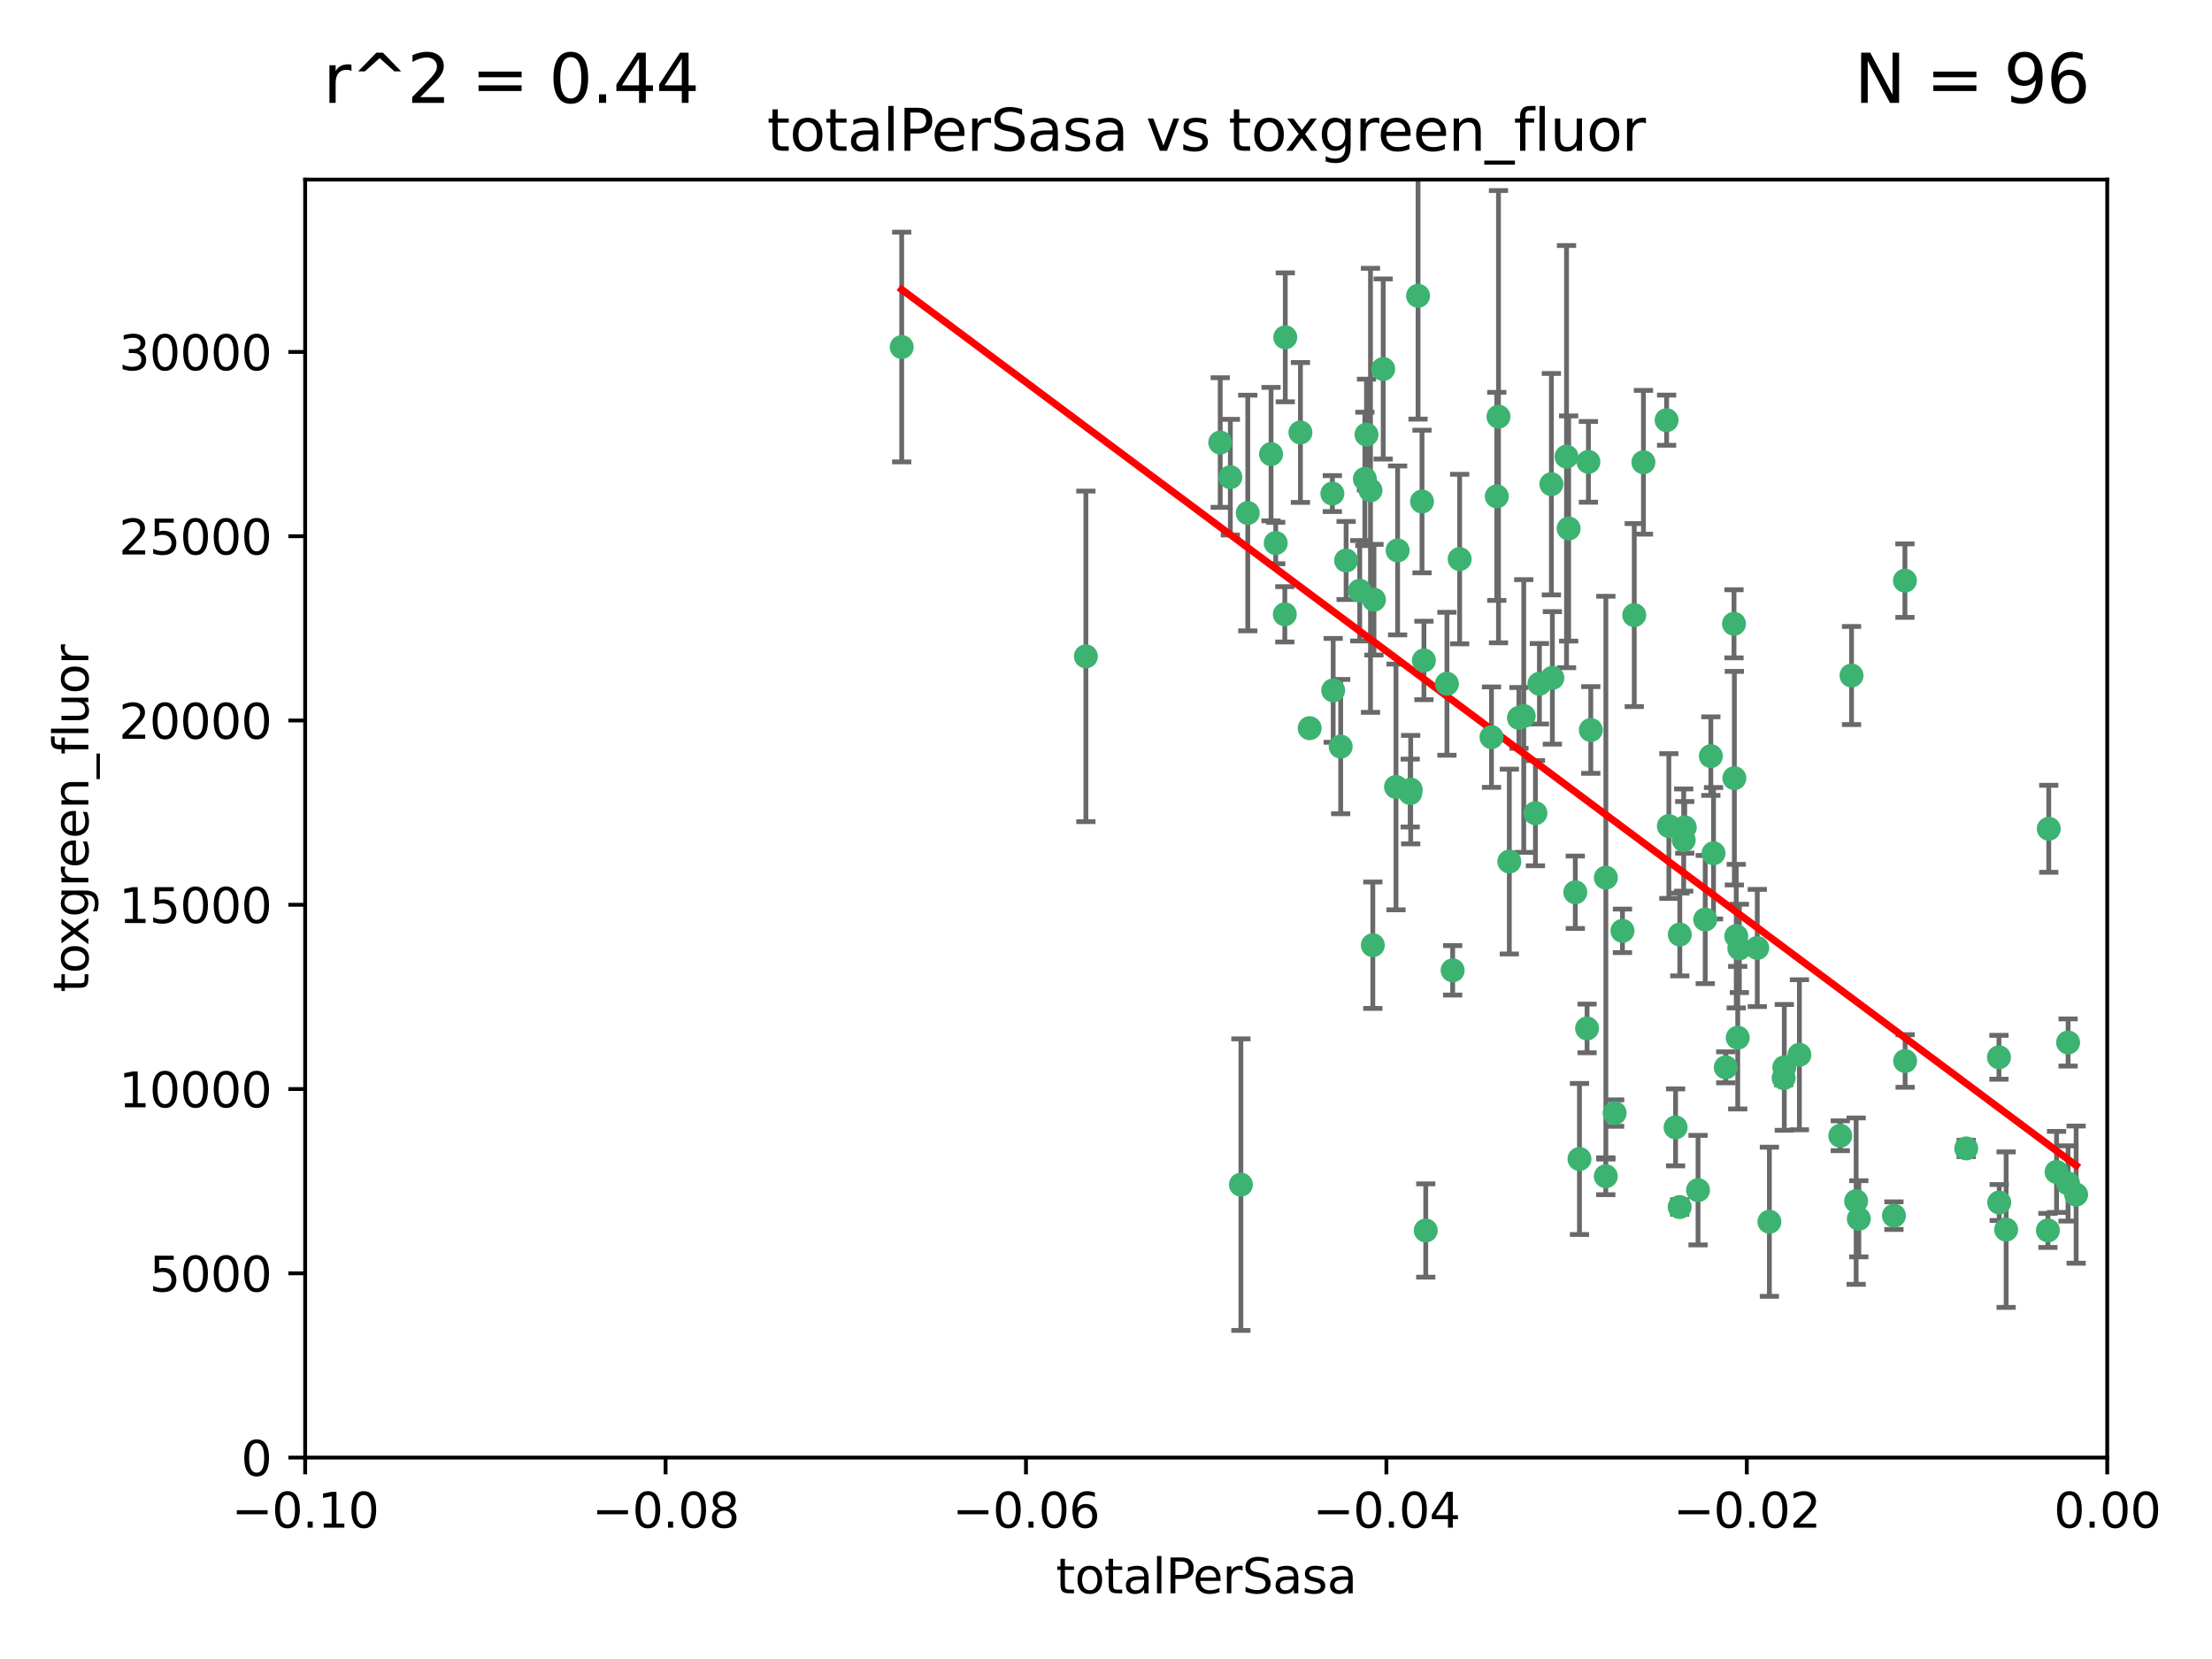 <?xml version="1.0" encoding="utf-8" standalone="no"?>
<!DOCTYPE svg PUBLIC "-//W3C//DTD SVG 1.1//EN"
  "http://www.w3.org/Graphics/SVG/1.1/DTD/svg11.dtd">
<svg xmlns:xlink="http://www.w3.org/1999/xlink" width="460.8pt" height="345.6pt" viewBox="0 0 460.8 345.6" xmlns="http://www.w3.org/2000/svg" version="1.1">
 <defs>
  <style type="text/css">*{stroke-linejoin: round; stroke-linecap: butt}</style>
 </defs>
 <g id="figure_1">
  <g id="patch_1">
   <path d="M 0 345.6 
L 460.8 345.6 
L 460.8 0 
L 0 0 
z
" style="fill: #ffffff"/>
  </g>
  <g id="axes_1">
   <g id="patch_2">
    <path d="M 63.571 303.64 
L 438.975 303.64 
L 438.975 37.411 
L 63.571 37.411 
z
" style="fill: #ffffff"/>
   </g>
   <g id="PathCollection_1">
    <defs>
     <path id="m3c4e14e204" d="M 0 1.118 
C 0.297 1.118 0.581 1 0.791 0.791 
C 1 0.581 1.118 0.297 1.118 0 
C 1.118 -0.297 1 -0.581 0.791 -0.791 
C 0.581 -1 0.297 -1.118 0 -1.118 
C -0.297 -1.118 -0.581 -1 -0.791 -0.791 
C -1 -0.581 -1.118 -0.297 -1.118 0 
C -1.118 0.297 -1 0.581 -0.791 0.791 
C -0.581 1 -0.297 1.118 0 1.118 
z
" style="stroke: #3cb371"/>
    </defs>
    <g clip-path="url(#pc72614e73b)">
     <use xlink:href="#m3c4e14e204" x="187.841" y="72.294" style="fill: #3cb371; stroke: #3cb371"/>
     <use xlink:href="#m3c4e14e204" x="226.209" y="136.733" style="fill: #3cb371; stroke: #3cb371"/>
     <use xlink:href="#m3c4e14e204" x="254.195" y="92.187" style="fill: #3cb371; stroke: #3cb371"/>
     <use xlink:href="#m3c4e14e204" x="265.756" y="113.121" style="fill: #3cb371; stroke: #3cb371"/>
     <use xlink:href="#m3c4e14e204" x="285.499" y="102.144" style="fill: #3cb371; stroke: #3cb371"/>
     <use xlink:href="#m3c4e14e204" x="284.327" y="99.763" style="fill: #3cb371; stroke: #3cb371"/>
     <use xlink:href="#m3c4e14e204" x="267.746" y="70.271" style="fill: #3cb371; stroke: #3cb371"/>
     <use xlink:href="#m3c4e14e204" x="279.29" y="155.531" style="fill: #3cb371; stroke: #3cb371"/>
     <use xlink:href="#m3c4e14e204" x="283.258" y="123.063" style="fill: #3cb371; stroke: #3cb371"/>
     <use xlink:href="#m3c4e14e204" x="272.826" y="151.693" style="fill: #3cb371; stroke: #3cb371"/>
     <use xlink:href="#m3c4e14e204" x="290.815" y="163.936" style="fill: #3cb371; stroke: #3cb371"/>
     <use xlink:href="#m3c4e14e204" x="296.232" y="104.476" style="fill: #3cb371; stroke: #3cb371"/>
     <use xlink:href="#m3c4e14e204" x="291.149" y="114.664" style="fill: #3cb371; stroke: #3cb371"/>
     <use xlink:href="#m3c4e14e204" x="277.728" y="143.815" style="fill: #3cb371; stroke: #3cb371"/>
     <use xlink:href="#m3c4e14e204" x="280.418" y="116.762" style="fill: #3cb371; stroke: #3cb371"/>
     <use xlink:href="#m3c4e14e204" x="288.148" y="76.865" style="fill: #3cb371; stroke: #3cb371"/>
     <use xlink:href="#m3c4e14e204" x="270.902" y="90.091" style="fill: #3cb371; stroke: #3cb371"/>
     <use xlink:href="#m3c4e14e204" x="295.409" y="61.614" style="fill: #3cb371; stroke: #3cb371"/>
     <use xlink:href="#m3c4e14e204" x="310.702" y="153.559" style="fill: #3cb371; stroke: #3cb371"/>
     <use xlink:href="#m3c4e14e204" x="277.556" y="102.821" style="fill: #3cb371; stroke: #3cb371"/>
     <use xlink:href="#m3c4e14e204" x="264.783" y="94.6" style="fill: #3cb371; stroke: #3cb371"/>
     <use xlink:href="#m3c4e14e204" x="317.423" y="149.16" style="fill: #3cb371; stroke: #3cb371"/>
     <use xlink:href="#m3c4e14e204" x="267.65" y="127.973" style="fill: #3cb371; stroke: #3cb371"/>
     <use xlink:href="#m3c4e14e204" x="285.983" y="196.901" style="fill: #3cb371; stroke: #3cb371"/>
     <use xlink:href="#m3c4e14e204" x="296.63" y="137.58" style="fill: #3cb371; stroke: #3cb371"/>
     <use xlink:href="#m3c4e14e204" x="293.872" y="164.499" style="fill: #3cb371; stroke: #3cb371"/>
     <use xlink:href="#m3c4e14e204" x="301.422" y="142.442" style="fill: #3cb371; stroke: #3cb371"/>
     <use xlink:href="#m3c4e14e204" x="293.774" y="165.211" style="fill: #3cb371; stroke: #3cb371"/>
     <use xlink:href="#m3c4e14e204" x="258.502" y="246.782" style="fill: #3cb371; stroke: #3cb371"/>
     <use xlink:href="#m3c4e14e204" x="284.666" y="90.534" style="fill: #3cb371; stroke: #3cb371"/>
     <use xlink:href="#m3c4e14e204" x="256.303" y="99.407" style="fill: #3cb371; stroke: #3cb371"/>
     <use xlink:href="#m3c4e14e204" x="316.423" y="149.553" style="fill: #3cb371; stroke: #3cb371"/>
     <use xlink:href="#m3c4e14e204" x="286.223" y="124.926" style="fill: #3cb371; stroke: #3cb371"/>
     <use xlink:href="#m3c4e14e204" x="323.182" y="100.862" style="fill: #3cb371; stroke: #3cb371"/>
     <use xlink:href="#m3c4e14e204" x="259.935" y="106.867" style="fill: #3cb371; stroke: #3cb371"/>
     <use xlink:href="#m3c4e14e204" x="326.778" y="110.098" style="fill: #3cb371; stroke: #3cb371"/>
     <use xlink:href="#m3c4e14e204" x="320.689" y="142.44" style="fill: #3cb371; stroke: #3cb371"/>
     <use xlink:href="#m3c4e14e204" x="340.444" y="128.131" style="fill: #3cb371; stroke: #3cb371"/>
     <use xlink:href="#m3c4e14e204" x="312.163" y="86.8" style="fill: #3cb371; stroke: #3cb371"/>
     <use xlink:href="#m3c4e14e204" x="329.033" y="241.437" style="fill: #3cb371; stroke: #3cb371"/>
     <use xlink:href="#m3c4e14e204" x="342.358" y="96.298" style="fill: #3cb371; stroke: #3cb371"/>
     <use xlink:href="#m3c4e14e204" x="311.807" y="103.401" style="fill: #3cb371; stroke: #3cb371"/>
     <use xlink:href="#m3c4e14e204" x="331.393" y="152.072" style="fill: #3cb371; stroke: #3cb371"/>
     <use xlink:href="#m3c4e14e204" x="328.166" y="185.876" style="fill: #3cb371; stroke: #3cb371"/>
     <use xlink:href="#m3c4e14e204" x="330.613" y="214.241" style="fill: #3cb371; stroke: #3cb371"/>
     <use xlink:href="#m3c4e14e204" x="326.335" y="95.121" style="fill: #3cb371; stroke: #3cb371"/>
     <use xlink:href="#m3c4e14e204" x="349.906" y="251.452" style="fill: #3cb371; stroke: #3cb371"/>
     <use xlink:href="#m3c4e14e204" x="334.515" y="245.034" style="fill: #3cb371; stroke: #3cb371"/>
     <use xlink:href="#m3c4e14e204" x="330.894" y="96.211" style="fill: #3cb371; stroke: #3cb371"/>
     <use xlink:href="#m3c4e14e204" x="302.616" y="202.138" style="fill: #3cb371; stroke: #3cb371"/>
     <use xlink:href="#m3c4e14e204" x="361.694" y="195.013" style="fill: #3cb371; stroke: #3cb371"/>
     <use xlink:href="#m3c4e14e204" x="323.386" y="141.216" style="fill: #3cb371; stroke: #3cb371"/>
     <use xlink:href="#m3c4e14e204" x="314.42" y="179.478" style="fill: #3cb371; stroke: #3cb371"/>
     <use xlink:href="#m3c4e14e204" x="353.733" y="247.93" style="fill: #3cb371; stroke: #3cb371"/>
     <use xlink:href="#m3c4e14e204" x="319.86" y="169.397" style="fill: #3cb371; stroke: #3cb371"/>
     <use xlink:href="#m3c4e14e204" x="336.361" y="231.871" style="fill: #3cb371; stroke: #3cb371"/>
     <use xlink:href="#m3c4e14e204" x="366.073" y="197.478" style="fill: #3cb371; stroke: #3cb371"/>
     <use xlink:href="#m3c4e14e204" x="347.183" y="87.531" style="fill: #3cb371; stroke: #3cb371"/>
     <use xlink:href="#m3c4e14e204" x="356.402" y="157.513" style="fill: #3cb371; stroke: #3cb371"/>
     <use xlink:href="#m3c4e14e204" x="334.53" y="182.831" style="fill: #3cb371; stroke: #3cb371"/>
     <use xlink:href="#m3c4e14e204" x="337.988" y="193.912" style="fill: #3cb371; stroke: #3cb371"/>
     <use xlink:href="#m3c4e14e204" x="349.933" y="194.673" style="fill: #3cb371; stroke: #3cb371"/>
     <use xlink:href="#m3c4e14e204" x="356.959" y="177.75" style="fill: #3cb371; stroke: #3cb371"/>
     <use xlink:href="#m3c4e14e204" x="304.073" y="116.464" style="fill: #3cb371; stroke: #3cb371"/>
     <use xlink:href="#m3c4e14e204" x="350.744" y="174.998" style="fill: #3cb371; stroke: #3cb371"/>
     <use xlink:href="#m3c4e14e204" x="347.654" y="172.082" style="fill: #3cb371; stroke: #3cb371"/>
     <use xlink:href="#m3c4e14e204" x="349.055" y="234.855" style="fill: #3cb371; stroke: #3cb371"/>
     <use xlink:href="#m3c4e14e204" x="371.701" y="222.355" style="fill: #3cb371; stroke: #3cb371"/>
     <use xlink:href="#m3c4e14e204" x="350.965" y="172.356" style="fill: #3cb371; stroke: #3cb371"/>
     <use xlink:href="#m3c4e14e204" x="374.847" y="219.725" style="fill: #3cb371; stroke: #3cb371"/>
     <use xlink:href="#m3c4e14e204" x="355.23" y="191.554" style="fill: #3cb371; stroke: #3cb371"/>
     <use xlink:href="#m3c4e14e204" x="359.51" y="222.343" style="fill: #3cb371; stroke: #3cb371"/>
     <use xlink:href="#m3c4e14e204" x="368.596" y="254.514" style="fill: #3cb371; stroke: #3cb371"/>
     <use xlink:href="#m3c4e14e204" x="361.227" y="129.947" style="fill: #3cb371; stroke: #3cb371"/>
     <use xlink:href="#m3c4e14e204" x="362.001" y="216.17" style="fill: #3cb371; stroke: #3cb371"/>
     <use xlink:href="#m3c4e14e204" x="387.225" y="253.898" style="fill: #3cb371; stroke: #3cb371"/>
     <use xlink:href="#m3c4e14e204" x="361.301" y="162.105" style="fill: #3cb371; stroke: #3cb371"/>
     <use xlink:href="#m3c4e14e204" x="385.708" y="140.722" style="fill: #3cb371; stroke: #3cb371"/>
     <use xlink:href="#m3c4e14e204" x="362.337" y="197.571" style="fill: #3cb371; stroke: #3cb371"/>
     <use xlink:href="#m3c4e14e204" x="371.569" y="224.585" style="fill: #3cb371; stroke: #3cb371"/>
     <use xlink:href="#m3c4e14e204" x="297.012" y="256.331" style="fill: #3cb371; stroke: #3cb371"/>
     <use xlink:href="#m3c4e14e204" x="386.669" y="250.216" style="fill: #3cb371; stroke: #3cb371"/>
     <use xlink:href="#m3c4e14e204" x="396.872" y="221.023" style="fill: #3cb371; stroke: #3cb371"/>
     <use xlink:href="#m3c4e14e204" x="383.363" y="236.599" style="fill: #3cb371; stroke: #3cb371"/>
     <use xlink:href="#m3c4e14e204" x="396.83" y="120.958" style="fill: #3cb371; stroke: #3cb371"/>
     <use xlink:href="#m3c4e14e204" x="394.542" y="253.241" style="fill: #3cb371; stroke: #3cb371"/>
     <use xlink:href="#m3c4e14e204" x="409.599" y="239.234" style="fill: #3cb371; stroke: #3cb371"/>
     <use xlink:href="#m3c4e14e204" x="416.474" y="250.509" style="fill: #3cb371; stroke: #3cb371"/>
     <use xlink:href="#m3c4e14e204" x="416.421" y="220.252" style="fill: #3cb371; stroke: #3cb371"/>
     <use xlink:href="#m3c4e14e204" x="417.914" y="256.155" style="fill: #3cb371; stroke: #3cb371"/>
     <use xlink:href="#m3c4e14e204" x="426.795" y="172.649" style="fill: #3cb371; stroke: #3cb371"/>
     <use xlink:href="#m3c4e14e204" x="426.618" y="256.316" style="fill: #3cb371; stroke: #3cb371"/>
     <use xlink:href="#m3c4e14e204" x="430.81" y="246.532" style="fill: #3cb371; stroke: #3cb371"/>
     <use xlink:href="#m3c4e14e204" x="430.825" y="217.17" style="fill: #3cb371; stroke: #3cb371"/>
     <use xlink:href="#m3c4e14e204" x="428.419" y="244.135" style="fill: #3cb371; stroke: #3cb371"/>
     <use xlink:href="#m3c4e14e204" x="432.499" y="248.861" style="fill: #3cb371; stroke: #3cb371"/>
    </g>
   </g>
   <g id="matplotlib.axis_1">
    <g id="xtick_1">
     <g id="line2d_1">
      <defs>
       <path id="m754f788c13" d="M 0 0 
L 0 3.5 
" style="stroke: #000000; stroke-width: 0.8"/>
      </defs>
      <g>
       <use xlink:href="#m754f788c13" x="63.571" y="303.64" style="stroke: #000000; stroke-width: 0.8"/>
      </g>
     </g>
     <g id="text_1">
      <!-- −0.10 -->
      <g transform="translate(48.249 318.238)scale(0.1 -0.1)">
       <defs>
        <path id="DejaVuSans-2212" d="M 678 2272 
L 4684 2272 
L 4684 1741 
L 678 1741 
L 678 2272 
z
" transform="scale(0.016)"/>
        <path id="DejaVuSans-30" d="M 2034 4250 
Q 1547 4250 1301 3770 
Q 1056 3291 1056 2328 
Q 1056 1369 1301 889 
Q 1547 409 2034 409 
Q 2525 409 2770 889 
Q 3016 1369 3016 2328 
Q 3016 3291 2770 3770 
Q 2525 4250 2034 4250 
z
M 2034 4750 
Q 2819 4750 3233 4129 
Q 3647 3509 3647 2328 
Q 3647 1150 3233 529 
Q 2819 -91 2034 -91 
Q 1250 -91 836 529 
Q 422 1150 422 2328 
Q 422 3509 836 4129 
Q 1250 4750 2034 4750 
z
" transform="scale(0.016)"/>
        <path id="DejaVuSans-2e" d="M 684 794 
L 1344 794 
L 1344 0 
L 684 0 
L 684 794 
z
" transform="scale(0.016)"/>
        <path id="DejaVuSans-31" d="M 794 531 
L 1825 531 
L 1825 4091 
L 703 3866 
L 703 4441 
L 1819 4666 
L 2450 4666 
L 2450 531 
L 3481 531 
L 3481 0 
L 794 0 
L 794 531 
z
" transform="scale(0.016)"/>
       </defs>
       <use xlink:href="#DejaVuSans-2212"/>
       <use xlink:href="#DejaVuSans-30" x="83.789"/>
       <use xlink:href="#DejaVuSans-2e" x="147.412"/>
       <use xlink:href="#DejaVuSans-31" x="179.199"/>
       <use xlink:href="#DejaVuSans-30" x="242.822"/>
      </g>
     </g>
    </g>
    <g id="xtick_2">
     <g id="line2d_2">
      <g>
       <use xlink:href="#m754f788c13" x="138.652" y="303.64" style="stroke: #000000; stroke-width: 0.8"/>
      </g>
     </g>
     <g id="text_2">
      <!-- −0.08 -->
      <g transform="translate(123.329 318.238)scale(0.1 -0.1)">
       <defs>
        <path id="DejaVuSans-38" d="M 2034 2216 
Q 1584 2216 1326 1975 
Q 1069 1734 1069 1313 
Q 1069 891 1326 650 
Q 1584 409 2034 409 
Q 2484 409 2743 651 
Q 3003 894 3003 1313 
Q 3003 1734 2745 1975 
Q 2488 2216 2034 2216 
z
M 1403 2484 
Q 997 2584 770 2862 
Q 544 3141 544 3541 
Q 544 4100 942 4425 
Q 1341 4750 2034 4750 
Q 2731 4750 3128 4425 
Q 3525 4100 3525 3541 
Q 3525 3141 3298 2862 
Q 3072 2584 2669 2484 
Q 3125 2378 3379 2068 
Q 3634 1759 3634 1313 
Q 3634 634 3220 271 
Q 2806 -91 2034 -91 
Q 1263 -91 848 271 
Q 434 634 434 1313 
Q 434 1759 690 2068 
Q 947 2378 1403 2484 
z
M 1172 3481 
Q 1172 3119 1398 2916 
Q 1625 2713 2034 2713 
Q 2441 2713 2670 2916 
Q 2900 3119 2900 3481 
Q 2900 3844 2670 4047 
Q 2441 4250 2034 4250 
Q 1625 4250 1398 4047 
Q 1172 3844 1172 3481 
z
" transform="scale(0.016)"/>
       </defs>
       <use xlink:href="#DejaVuSans-2212"/>
       <use xlink:href="#DejaVuSans-30" x="83.789"/>
       <use xlink:href="#DejaVuSans-2e" x="147.412"/>
       <use xlink:href="#DejaVuSans-30" x="179.199"/>
       <use xlink:href="#DejaVuSans-38" x="242.822"/>
      </g>
     </g>
    </g>
    <g id="xtick_3">
     <g id="line2d_3">
      <g>
       <use xlink:href="#m754f788c13" x="213.733" y="303.64" style="stroke: #000000; stroke-width: 0.8"/>
      </g>
     </g>
     <g id="text_3">
      <!-- −0.06 -->
      <g transform="translate(198.41 318.238)scale(0.1 -0.1)">
       <defs>
        <path id="DejaVuSans-36" d="M 2113 2584 
Q 1688 2584 1439 2293 
Q 1191 2003 1191 1497 
Q 1191 994 1439 701 
Q 1688 409 2113 409 
Q 2538 409 2786 701 
Q 3034 994 3034 1497 
Q 3034 2003 2786 2293 
Q 2538 2584 2113 2584 
z
M 3366 4563 
L 3366 3988 
Q 3128 4100 2886 4159 
Q 2644 4219 2406 4219 
Q 1781 4219 1451 3797 
Q 1122 3375 1075 2522 
Q 1259 2794 1537 2939 
Q 1816 3084 2150 3084 
Q 2853 3084 3261 2657 
Q 3669 2231 3669 1497 
Q 3669 778 3244 343 
Q 2819 -91 2113 -91 
Q 1303 -91 875 529 
Q 447 1150 447 2328 
Q 447 3434 972 4092 
Q 1497 4750 2381 4750 
Q 2619 4750 2861 4703 
Q 3103 4656 3366 4563 
z
" transform="scale(0.016)"/>
       </defs>
       <use xlink:href="#DejaVuSans-2212"/>
       <use xlink:href="#DejaVuSans-30" x="83.789"/>
       <use xlink:href="#DejaVuSans-2e" x="147.412"/>
       <use xlink:href="#DejaVuSans-30" x="179.199"/>
       <use xlink:href="#DejaVuSans-36" x="242.822"/>
      </g>
     </g>
    </g>
    <g id="xtick_4">
     <g id="line2d_4">
      <g>
       <use xlink:href="#m754f788c13" x="288.813" y="303.64" style="stroke: #000000; stroke-width: 0.8"/>
      </g>
     </g>
     <g id="text_4">
      <!-- −0.04 -->
      <g transform="translate(273.491 318.238)scale(0.1 -0.1)">
       <defs>
        <path id="DejaVuSans-34" d="M 2419 4116 
L 825 1625 
L 2419 1625 
L 2419 4116 
z
M 2253 4666 
L 3047 4666 
L 3047 1625 
L 3713 1625 
L 3713 1100 
L 3047 1100 
L 3047 0 
L 2419 0 
L 2419 1100 
L 313 1100 
L 313 1709 
L 2253 4666 
z
" transform="scale(0.016)"/>
       </defs>
       <use xlink:href="#DejaVuSans-2212"/>
       <use xlink:href="#DejaVuSans-30" x="83.789"/>
       <use xlink:href="#DejaVuSans-2e" x="147.412"/>
       <use xlink:href="#DejaVuSans-30" x="179.199"/>
       <use xlink:href="#DejaVuSans-34" x="242.822"/>
      </g>
     </g>
    </g>
    <g id="xtick_5">
     <g id="line2d_5">
      <g>
       <use xlink:href="#m754f788c13" x="363.894" y="303.64" style="stroke: #000000; stroke-width: 0.8"/>
      </g>
     </g>
     <g id="text_5">
      <!-- −0.02 -->
      <g transform="translate(348.572 318.238)scale(0.1 -0.1)">
       <defs>
        <path id="DejaVuSans-32" d="M 1228 531 
L 3431 531 
L 3431 0 
L 469 0 
L 469 531 
Q 828 903 1448 1529 
Q 2069 2156 2228 2338 
Q 2531 2678 2651 2914 
Q 2772 3150 2772 3378 
Q 2772 3750 2511 3984 
Q 2250 4219 1831 4219 
Q 1534 4219 1204 4116 
Q 875 4013 500 3803 
L 500 4441 
Q 881 4594 1212 4672 
Q 1544 4750 1819 4750 
Q 2544 4750 2975 4387 
Q 3406 4025 3406 3419 
Q 3406 3131 3298 2873 
Q 3191 2616 2906 2266 
Q 2828 2175 2409 1742 
Q 1991 1309 1228 531 
z
" transform="scale(0.016)"/>
       </defs>
       <use xlink:href="#DejaVuSans-2212"/>
       <use xlink:href="#DejaVuSans-30" x="83.789"/>
       <use xlink:href="#DejaVuSans-2e" x="147.412"/>
       <use xlink:href="#DejaVuSans-30" x="179.199"/>
       <use xlink:href="#DejaVuSans-32" x="242.822"/>
      </g>
     </g>
    </g>
    <g id="xtick_6">
     <g id="line2d_6">
      <g>
       <use xlink:href="#m754f788c13" x="438.975" y="303.64" style="stroke: #000000; stroke-width: 0.8"/>
      </g>
     </g>
     <g id="text_6">
      <!-- 0.00 -->
      <g transform="translate(427.842 318.238)scale(0.1 -0.1)">
       <use xlink:href="#DejaVuSans-30"/>
       <use xlink:href="#DejaVuSans-2e" x="63.623"/>
       <use xlink:href="#DejaVuSans-30" x="95.41"/>
       <use xlink:href="#DejaVuSans-30" x="159.033"/>
      </g>
     </g>
    </g>
    <g id="text_7">
     <!-- totalPerSasa -->
     <g transform="translate(219.968 331.917)scale(0.1 -0.1)">
      <defs>
       <path id="DejaVuSans-74" d="M 1172 4494 
L 1172 3500 
L 2356 3500 
L 2356 3053 
L 1172 3053 
L 1172 1153 
Q 1172 725 1289 603 
Q 1406 481 1766 481 
L 2356 481 
L 2356 0 
L 1766 0 
Q 1100 0 847 248 
Q 594 497 594 1153 
L 594 3053 
L 172 3053 
L 172 3500 
L 594 3500 
L 594 4494 
L 1172 4494 
z
" transform="scale(0.016)"/>
       <path id="DejaVuSans-6f" d="M 1959 3097 
Q 1497 3097 1228 2736 
Q 959 2375 959 1747 
Q 959 1119 1226 758 
Q 1494 397 1959 397 
Q 2419 397 2687 759 
Q 2956 1122 2956 1747 
Q 2956 2369 2687 2733 
Q 2419 3097 1959 3097 
z
M 1959 3584 
Q 2709 3584 3137 3096 
Q 3566 2609 3566 1747 
Q 3566 888 3137 398 
Q 2709 -91 1959 -91 
Q 1206 -91 779 398 
Q 353 888 353 1747 
Q 353 2609 779 3096 
Q 1206 3584 1959 3584 
z
" transform="scale(0.016)"/>
       <path id="DejaVuSans-61" d="M 2194 1759 
Q 1497 1759 1228 1600 
Q 959 1441 959 1056 
Q 959 750 1161 570 
Q 1363 391 1709 391 
Q 2188 391 2477 730 
Q 2766 1069 2766 1631 
L 2766 1759 
L 2194 1759 
z
M 3341 1997 
L 3341 0 
L 2766 0 
L 2766 531 
Q 2569 213 2275 61 
Q 1981 -91 1556 -91 
Q 1019 -91 701 211 
Q 384 513 384 1019 
Q 384 1609 779 1909 
Q 1175 2209 1959 2209 
L 2766 2209 
L 2766 2266 
Q 2766 2663 2505 2880 
Q 2244 3097 1772 3097 
Q 1472 3097 1187 3025 
Q 903 2953 641 2809 
L 641 3341 
Q 956 3463 1253 3523 
Q 1550 3584 1831 3584 
Q 2591 3584 2966 3190 
Q 3341 2797 3341 1997 
z
" transform="scale(0.016)"/>
       <path id="DejaVuSans-6c" d="M 603 4863 
L 1178 4863 
L 1178 0 
L 603 0 
L 603 4863 
z
" transform="scale(0.016)"/>
       <path id="DejaVuSans-50" d="M 1259 4147 
L 1259 2394 
L 2053 2394 
Q 2494 2394 2734 2622 
Q 2975 2850 2975 3272 
Q 2975 3691 2734 3919 
Q 2494 4147 2053 4147 
L 1259 4147 
z
M 628 4666 
L 2053 4666 
Q 2838 4666 3239 4311 
Q 3641 3956 3641 3272 
Q 3641 2581 3239 2228 
Q 2838 1875 2053 1875 
L 1259 1875 
L 1259 0 
L 628 0 
L 628 4666 
z
" transform="scale(0.016)"/>
       <path id="DejaVuSans-65" d="M 3597 1894 
L 3597 1613 
L 953 1613 
Q 991 1019 1311 708 
Q 1631 397 2203 397 
Q 2534 397 2845 478 
Q 3156 559 3463 722 
L 3463 178 
Q 3153 47 2828 -22 
Q 2503 -91 2169 -91 
Q 1331 -91 842 396 
Q 353 884 353 1716 
Q 353 2575 817 3079 
Q 1281 3584 2069 3584 
Q 2775 3584 3186 3129 
Q 3597 2675 3597 1894 
z
M 3022 2063 
Q 3016 2534 2758 2815 
Q 2500 3097 2075 3097 
Q 1594 3097 1305 2825 
Q 1016 2553 972 2059 
L 3022 2063 
z
" transform="scale(0.016)"/>
       <path id="DejaVuSans-72" d="M 2631 2963 
Q 2534 3019 2420 3045 
Q 2306 3072 2169 3072 
Q 1681 3072 1420 2755 
Q 1159 2438 1159 1844 
L 1159 0 
L 581 0 
L 581 3500 
L 1159 3500 
L 1159 2956 
Q 1341 3275 1631 3429 
Q 1922 3584 2338 3584 
Q 2397 3584 2469 3576 
Q 2541 3569 2628 3553 
L 2631 2963 
z
" transform="scale(0.016)"/>
       <path id="DejaVuSans-53" d="M 3425 4513 
L 3425 3897 
Q 3066 4069 2747 4153 
Q 2428 4238 2131 4238 
Q 1616 4238 1336 4038 
Q 1056 3838 1056 3469 
Q 1056 3159 1242 3001 
Q 1428 2844 1947 2747 
L 2328 2669 
Q 3034 2534 3370 2195 
Q 3706 1856 3706 1288 
Q 3706 609 3251 259 
Q 2797 -91 1919 -91 
Q 1588 -91 1214 -16 
Q 841 59 441 206 
L 441 856 
Q 825 641 1194 531 
Q 1563 422 1919 422 
Q 2459 422 2753 634 
Q 3047 847 3047 1241 
Q 3047 1584 2836 1778 
Q 2625 1972 2144 2069 
L 1759 2144 
Q 1053 2284 737 2584 
Q 422 2884 422 3419 
Q 422 4038 858 4394 
Q 1294 4750 2059 4750 
Q 2388 4750 2728 4690 
Q 3069 4631 3425 4513 
z
" transform="scale(0.016)"/>
       <path id="DejaVuSans-73" d="M 2834 3397 
L 2834 2853 
Q 2591 2978 2328 3040 
Q 2066 3103 1784 3103 
Q 1356 3103 1142 2972 
Q 928 2841 928 2578 
Q 928 2378 1081 2264 
Q 1234 2150 1697 2047 
L 1894 2003 
Q 2506 1872 2764 1633 
Q 3022 1394 3022 966 
Q 3022 478 2636 193 
Q 2250 -91 1575 -91 
Q 1294 -91 989 -36 
Q 684 19 347 128 
L 347 722 
Q 666 556 975 473 
Q 1284 391 1588 391 
Q 1994 391 2212 530 
Q 2431 669 2431 922 
Q 2431 1156 2273 1281 
Q 2116 1406 1581 1522 
L 1381 1569 
Q 847 1681 609 1914 
Q 372 2147 372 2553 
Q 372 3047 722 3315 
Q 1072 3584 1716 3584 
Q 2034 3584 2315 3537 
Q 2597 3491 2834 3397 
z
" transform="scale(0.016)"/>
      </defs>
      <use xlink:href="#DejaVuSans-74"/>
      <use xlink:href="#DejaVuSans-6f" x="39.209"/>
      <use xlink:href="#DejaVuSans-74" x="100.391"/>
      <use xlink:href="#DejaVuSans-61" x="139.6"/>
      <use xlink:href="#DejaVuSans-6c" x="200.879"/>
      <use xlink:href="#DejaVuSans-50" x="228.662"/>
      <use xlink:href="#DejaVuSans-65" x="285.34"/>
      <use xlink:href="#DejaVuSans-72" x="346.863"/>
      <use xlink:href="#DejaVuSans-53" x="387.977"/>
      <use xlink:href="#DejaVuSans-61" x="451.453"/>
      <use xlink:href="#DejaVuSans-73" x="512.732"/>
      <use xlink:href="#DejaVuSans-61" x="564.832"/>
     </g>
    </g>
   </g>
   <g id="matplotlib.axis_2">
    <g id="ytick_1">
     <g id="line2d_7">
      <defs>
       <path id="m3f114b1fde" d="M 0 0 
L -3.5 0 
" style="stroke: #000000; stroke-width: 0.8"/>
      </defs>
      <g>
       <use xlink:href="#m3f114b1fde" x="63.571" y="303.64" style="stroke: #000000; stroke-width: 0.8"/>
      </g>
     </g>
     <g id="text_8">
      <!-- 0 -->
      <g transform="translate(50.209 307.439)scale(0.1 -0.1)">
       <use xlink:href="#DejaVuSans-30"/>
      </g>
     </g>
    </g>
    <g id="ytick_2">
     <g id="line2d_8">
      <g>
       <use xlink:href="#m3f114b1fde" x="63.571" y="265.253" style="stroke: #000000; stroke-width: 0.8"/>
      </g>
     </g>
     <g id="text_9">
      <!-- 5000 -->
      <g transform="translate(31.121 269.052)scale(0.1 -0.1)">
       <defs>
        <path id="DejaVuSans-35" d="M 691 4666 
L 3169 4666 
L 3169 4134 
L 1269 4134 
L 1269 2991 
Q 1406 3038 1543 3061 
Q 1681 3084 1819 3084 
Q 2600 3084 3056 2656 
Q 3513 2228 3513 1497 
Q 3513 744 3044 326 
Q 2575 -91 1722 -91 
Q 1428 -91 1123 -41 
Q 819 9 494 109 
L 494 744 
Q 775 591 1075 516 
Q 1375 441 1709 441 
Q 2250 441 2565 725 
Q 2881 1009 2881 1497 
Q 2881 1984 2565 2268 
Q 2250 2553 1709 2553 
Q 1456 2553 1204 2497 
Q 953 2441 691 2322 
L 691 4666 
z
" transform="scale(0.016)"/>
       </defs>
       <use xlink:href="#DejaVuSans-35"/>
       <use xlink:href="#DejaVuSans-30" x="63.623"/>
       <use xlink:href="#DejaVuSans-30" x="127.246"/>
       <use xlink:href="#DejaVuSans-30" x="190.869"/>
      </g>
     </g>
    </g>
    <g id="ytick_3">
     <g id="line2d_9">
      <g>
       <use xlink:href="#m3f114b1fde" x="63.571" y="226.866" style="stroke: #000000; stroke-width: 0.8"/>
      </g>
     </g>
     <g id="text_10">
      <!-- 10000 -->
      <g transform="translate(24.759 230.665)scale(0.1 -0.1)">
       <use xlink:href="#DejaVuSans-31"/>
       <use xlink:href="#DejaVuSans-30" x="63.623"/>
       <use xlink:href="#DejaVuSans-30" x="127.246"/>
       <use xlink:href="#DejaVuSans-30" x="190.869"/>
       <use xlink:href="#DejaVuSans-30" x="254.492"/>
      </g>
     </g>
    </g>
    <g id="ytick_4">
     <g id="line2d_10">
      <g>
       <use xlink:href="#m3f114b1fde" x="63.571" y="188.479" style="stroke: #000000; stroke-width: 0.8"/>
      </g>
     </g>
     <g id="text_11">
      <!-- 15000 -->
      <g transform="translate(24.759 192.278)scale(0.1 -0.1)">
       <use xlink:href="#DejaVuSans-31"/>
       <use xlink:href="#DejaVuSans-35" x="63.623"/>
       <use xlink:href="#DejaVuSans-30" x="127.246"/>
       <use xlink:href="#DejaVuSans-30" x="190.869"/>
       <use xlink:href="#DejaVuSans-30" x="254.492"/>
      </g>
     </g>
    </g>
    <g id="ytick_5">
     <g id="line2d_11">
      <g>
       <use xlink:href="#m3f114b1fde" x="63.571" y="150.092" style="stroke: #000000; stroke-width: 0.8"/>
      </g>
     </g>
     <g id="text_12">
      <!-- 20000 -->
      <g transform="translate(24.759 153.891)scale(0.1 -0.1)">
       <use xlink:href="#DejaVuSans-32"/>
       <use xlink:href="#DejaVuSans-30" x="63.623"/>
       <use xlink:href="#DejaVuSans-30" x="127.246"/>
       <use xlink:href="#DejaVuSans-30" x="190.869"/>
       <use xlink:href="#DejaVuSans-30" x="254.492"/>
      </g>
     </g>
    </g>
    <g id="ytick_6">
     <g id="line2d_12">
      <g>
       <use xlink:href="#m3f114b1fde" x="63.571" y="111.705" style="stroke: #000000; stroke-width: 0.8"/>
      </g>
     </g>
     <g id="text_13">
      <!-- 25000 -->
      <g transform="translate(24.759 115.504)scale(0.1 -0.1)">
       <use xlink:href="#DejaVuSans-32"/>
       <use xlink:href="#DejaVuSans-35" x="63.623"/>
       <use xlink:href="#DejaVuSans-30" x="127.246"/>
       <use xlink:href="#DejaVuSans-30" x="190.869"/>
       <use xlink:href="#DejaVuSans-30" x="254.492"/>
      </g>
     </g>
    </g>
    <g id="ytick_7">
     <g id="line2d_13">
      <g>
       <use xlink:href="#m3f114b1fde" x="63.571" y="73.317" style="stroke: #000000; stroke-width: 0.8"/>
      </g>
     </g>
     <g id="text_14">
      <!-- 30000 -->
      <g transform="translate(24.759 77.117)scale(0.1 -0.1)">
       <defs>
        <path id="DejaVuSans-33" d="M 2597 2516 
Q 3050 2419 3304 2112 
Q 3559 1806 3559 1356 
Q 3559 666 3084 287 
Q 2609 -91 1734 -91 
Q 1441 -91 1130 -33 
Q 819 25 488 141 
L 488 750 
Q 750 597 1062 519 
Q 1375 441 1716 441 
Q 2309 441 2620 675 
Q 2931 909 2931 1356 
Q 2931 1769 2642 2001 
Q 2353 2234 1838 2234 
L 1294 2234 
L 1294 2753 
L 1863 2753 
Q 2328 2753 2575 2939 
Q 2822 3125 2822 3475 
Q 2822 3834 2567 4026 
Q 2313 4219 1838 4219 
Q 1578 4219 1281 4162 
Q 984 4106 628 3988 
L 628 4550 
Q 988 4650 1302 4700 
Q 1616 4750 1894 4750 
Q 2613 4750 3031 4423 
Q 3450 4097 3450 3541 
Q 3450 3153 3228 2886 
Q 3006 2619 2597 2516 
z
" transform="scale(0.016)"/>
       </defs>
       <use xlink:href="#DejaVuSans-33"/>
       <use xlink:href="#DejaVuSans-30" x="63.623"/>
       <use xlink:href="#DejaVuSans-30" x="127.246"/>
       <use xlink:href="#DejaVuSans-30" x="190.869"/>
       <use xlink:href="#DejaVuSans-30" x="254.492"/>
      </g>
     </g>
    </g>
    <g id="text_15">
     <!-- toxgreen_fluor -->
     <g transform="translate(18.401 206.72)rotate(-90)scale(0.1 -0.1)">
      <defs>
       <path id="DejaVuSans-78" d="M 3513 3500 
L 2247 1797 
L 3578 0 
L 2900 0 
L 1881 1375 
L 863 0 
L 184 0 
L 1544 1831 
L 300 3500 
L 978 3500 
L 1906 2253 
L 2834 3500 
L 3513 3500 
z
" transform="scale(0.016)"/>
       <path id="DejaVuSans-67" d="M 2906 1791 
Q 2906 2416 2648 2759 
Q 2391 3103 1925 3103 
Q 1463 3103 1205 2759 
Q 947 2416 947 1791 
Q 947 1169 1205 825 
Q 1463 481 1925 481 
Q 2391 481 2648 825 
Q 2906 1169 2906 1791 
z
M 3481 434 
Q 3481 -459 3084 -895 
Q 2688 -1331 1869 -1331 
Q 1566 -1331 1297 -1286 
Q 1028 -1241 775 -1147 
L 775 -588 
Q 1028 -725 1275 -790 
Q 1522 -856 1778 -856 
Q 2344 -856 2625 -561 
Q 2906 -266 2906 331 
L 2906 616 
Q 2728 306 2450 153 
Q 2172 0 1784 0 
Q 1141 0 747 490 
Q 353 981 353 1791 
Q 353 2603 747 3093 
Q 1141 3584 1784 3584 
Q 2172 3584 2450 3431 
Q 2728 3278 2906 2969 
L 2906 3500 
L 3481 3500 
L 3481 434 
z
" transform="scale(0.016)"/>
       <path id="DejaVuSans-6e" d="M 3513 2113 
L 3513 0 
L 2938 0 
L 2938 2094 
Q 2938 2591 2744 2837 
Q 2550 3084 2163 3084 
Q 1697 3084 1428 2787 
Q 1159 2491 1159 1978 
L 1159 0 
L 581 0 
L 581 3500 
L 1159 3500 
L 1159 2956 
Q 1366 3272 1645 3428 
Q 1925 3584 2291 3584 
Q 2894 3584 3203 3211 
Q 3513 2838 3513 2113 
z
" transform="scale(0.016)"/>
       <path id="DejaVuSans-5f" d="M 3263 -1063 
L 3263 -1509 
L -63 -1509 
L -63 -1063 
L 3263 -1063 
z
" transform="scale(0.016)"/>
       <path id="DejaVuSans-66" d="M 2375 4863 
L 2375 4384 
L 1825 4384 
Q 1516 4384 1395 4259 
Q 1275 4134 1275 3809 
L 1275 3500 
L 2222 3500 
L 2222 3053 
L 1275 3053 
L 1275 0 
L 697 0 
L 697 3053 
L 147 3053 
L 147 3500 
L 697 3500 
L 697 3744 
Q 697 4328 969 4595 
Q 1241 4863 1831 4863 
L 2375 4863 
z
" transform="scale(0.016)"/>
       <path id="DejaVuSans-75" d="M 544 1381 
L 544 3500 
L 1119 3500 
L 1119 1403 
Q 1119 906 1312 657 
Q 1506 409 1894 409 
Q 2359 409 2629 706 
Q 2900 1003 2900 1516 
L 2900 3500 
L 3475 3500 
L 3475 0 
L 2900 0 
L 2900 538 
Q 2691 219 2414 64 
Q 2138 -91 1772 -91 
Q 1169 -91 856 284 
Q 544 659 544 1381 
z
M 1991 3584 
L 1991 3584 
z
" transform="scale(0.016)"/>
      </defs>
      <use xlink:href="#DejaVuSans-74"/>
      <use xlink:href="#DejaVuSans-6f" x="39.209"/>
      <use xlink:href="#DejaVuSans-78" x="97.266"/>
      <use xlink:href="#DejaVuSans-67" x="156.445"/>
      <use xlink:href="#DejaVuSans-72" x="219.922"/>
      <use xlink:href="#DejaVuSans-65" x="258.785"/>
      <use xlink:href="#DejaVuSans-65" x="320.309"/>
      <use xlink:href="#DejaVuSans-6e" x="381.832"/>
      <use xlink:href="#DejaVuSans-5f" x="445.211"/>
      <use xlink:href="#DejaVuSans-66" x="495.211"/>
      <use xlink:href="#DejaVuSans-6c" x="530.416"/>
      <use xlink:href="#DejaVuSans-75" x="558.199"/>
      <use xlink:href="#DejaVuSans-6f" x="621.578"/>
      <use xlink:href="#DejaVuSans-72" x="682.76"/>
     </g>
    </g>
   </g>
   <g id="LineCollection_1">
    <path d="M 187.841 96.224 
L 187.841 48.364 
" clip-path="url(#pc72614e73b)" style="fill: none; stroke: #696969"/>
    <path d="M 226.209 171.165 
L 226.209 102.302 
" clip-path="url(#pc72614e73b)" style="fill: none; stroke: #696969"/>
    <path d="M 254.195 105.69 
L 254.195 78.685 
" clip-path="url(#pc72614e73b)" style="fill: none; stroke: #696969"/>
    <path d="M 265.756 117.435 
L 265.756 108.807 
" clip-path="url(#pc72614e73b)" style="fill: none; stroke: #696969"/>
    <path d="M 285.499 148.395 
L 285.499 55.893 
" clip-path="url(#pc72614e73b)" style="fill: none; stroke: #696969"/>
    <path d="M 284.327 113.651 
L 284.327 85.875 
" clip-path="url(#pc72614e73b)" style="fill: none; stroke: #696969"/>
    <path d="M 267.746 83.696 
L 267.746 56.846 
" clip-path="url(#pc72614e73b)" style="fill: none; stroke: #696969"/>
    <path d="M 279.29 169.522 
L 279.29 141.54 
" clip-path="url(#pc72614e73b)" style="fill: none; stroke: #696969"/>
    <path d="M 283.258 133.529 
L 283.258 112.598 
" clip-path="url(#pc72614e73b)" style="fill: none; stroke: #696969"/>
    <path d="M 272.826 152.217 
L 272.826 151.168 
" clip-path="url(#pc72614e73b)" style="fill: none; stroke: #696969"/>
    <path d="M 290.815 189.529 
L 290.815 138.343 
" clip-path="url(#pc72614e73b)" style="fill: none; stroke: #696969"/>
    <path d="M 296.232 119.328 
L 296.232 89.623 
" clip-path="url(#pc72614e73b)" style="fill: none; stroke: #696969"/>
    <path d="M 291.149 132.255 
L 291.149 97.072 
" clip-path="url(#pc72614e73b)" style="fill: none; stroke: #696969"/>
    <path d="M 277.728 154.632 
L 277.728 132.999 
" clip-path="url(#pc72614e73b)" style="fill: none; stroke: #696969"/>
    <path d="M 280.418 124.89 
L 280.418 108.635 
" clip-path="url(#pc72614e73b)" style="fill: none; stroke: #696969"/>
    <path d="M 288.148 95.625 
L 288.148 58.105 
" clip-path="url(#pc72614e73b)" style="fill: none; stroke: #696969"/>
    <path d="M 270.902 104.662 
L 270.902 75.52 
" clip-path="url(#pc72614e73b)" style="fill: none; stroke: #696969"/>
    <path d="M 295.409 87.306 
L 295.409 35.922 
" clip-path="url(#pc72614e73b)" style="fill: none; stroke: #696969"/>
    <path d="M 310.702 164.019 
L 310.702 143.098 
" clip-path="url(#pc72614e73b)" style="fill: none; stroke: #696969"/>
    <path d="M 277.556 106.565 
L 277.556 99.077 
" clip-path="url(#pc72614e73b)" style="fill: none; stroke: #696969"/>
    <path d="M 264.783 108.495 
L 264.783 80.704 
" clip-path="url(#pc72614e73b)" style="fill: none; stroke: #696969"/>
    <path d="M 317.423 177.569 
L 317.423 120.752 
" clip-path="url(#pc72614e73b)" style="fill: none; stroke: #696969"/>
    <path d="M 267.65 133.734 
L 267.65 122.212 
" clip-path="url(#pc72614e73b)" style="fill: none; stroke: #696969"/>
    <path d="M 285.983 210.068 
L 285.983 183.734 
" clip-path="url(#pc72614e73b)" style="fill: none; stroke: #696969"/>
    <path d="M 296.63 145.75 
L 296.63 129.411 
" clip-path="url(#pc72614e73b)" style="fill: none; stroke: #696969"/>
    <path d="M 293.872 175.794 
L 293.872 153.204 
" clip-path="url(#pc72614e73b)" style="fill: none; stroke: #696969"/>
    <path d="M 301.422 157.326 
L 301.422 127.559 
" clip-path="url(#pc72614e73b)" style="fill: none; stroke: #696969"/>
    <path d="M 293.774 172.279 
L 293.774 158.142 
" clip-path="url(#pc72614e73b)" style="fill: none; stroke: #696969"/>
    <path d="M 258.502 277.15 
L 258.502 216.415 
" clip-path="url(#pc72614e73b)" style="fill: none; stroke: #696969"/>
    <path d="M 284.666 102.091 
L 284.666 78.978 
" clip-path="url(#pc72614e73b)" style="fill: none; stroke: #696969"/>
    <path d="M 256.303 111.46 
L 256.303 87.355 
" clip-path="url(#pc72614e73b)" style="fill: none; stroke: #696969"/>
    <path d="M 316.423 155.89 
L 316.423 143.216 
" clip-path="url(#pc72614e73b)" style="fill: none; stroke: #696969"/>
    <path d="M 286.223 136.454 
L 286.223 113.398 
" clip-path="url(#pc72614e73b)" style="fill: none; stroke: #696969"/>
    <path d="M 323.182 123.923 
L 323.182 77.801 
" clip-path="url(#pc72614e73b)" style="fill: none; stroke: #696969"/>
    <path d="M 259.935 131.412 
L 259.935 82.321 
" clip-path="url(#pc72614e73b)" style="fill: none; stroke: #696969"/>
    <path d="M 326.778 133.552 
L 326.778 86.644 
" clip-path="url(#pc72614e73b)" style="fill: none; stroke: #696969"/>
    <path d="M 320.689 150.817 
L 320.689 134.064 
" clip-path="url(#pc72614e73b)" style="fill: none; stroke: #696969"/>
    <path d="M 340.444 147.188 
L 340.444 109.074 
" clip-path="url(#pc72614e73b)" style="fill: none; stroke: #696969"/>
    <path d="M 312.163 133.906 
L 312.163 39.694 
" clip-path="url(#pc72614e73b)" style="fill: none; stroke: #696969"/>
    <path d="M 329.033 257.169 
L 329.033 225.706 
" clip-path="url(#pc72614e73b)" style="fill: none; stroke: #696969"/>
    <path d="M 342.358 111.272 
L 342.358 81.324 
" clip-path="url(#pc72614e73b)" style="fill: none; stroke: #696969"/>
    <path d="M 311.807 125.071 
L 311.807 81.732 
" clip-path="url(#pc72614e73b)" style="fill: none; stroke: #696969"/>
    <path d="M 331.393 161.104 
L 331.393 143.04 
" clip-path="url(#pc72614e73b)" style="fill: none; stroke: #696969"/>
    <path d="M 328.166 193.423 
L 328.166 178.328 
" clip-path="url(#pc72614e73b)" style="fill: none; stroke: #696969"/>
    <path d="M 330.613 219.31 
L 330.613 209.172 
" clip-path="url(#pc72614e73b)" style="fill: none; stroke: #696969"/>
    <path d="M 326.335 139.091 
L 326.335 51.151 
" clip-path="url(#pc72614e73b)" style="fill: none; stroke: #696969"/>
    <path d="M 349.906 252.966 
L 349.906 249.939 
" clip-path="url(#pc72614e73b)" style="fill: none; stroke: #696969"/>
    <path d="M 334.515 248.879 
L 334.515 241.19 
" clip-path="url(#pc72614e73b)" style="fill: none; stroke: #696969"/>
    <path d="M 330.894 104.619 
L 330.894 87.804 
" clip-path="url(#pc72614e73b)" style="fill: none; stroke: #696969"/>
    <path d="M 302.616 207.288 
L 302.616 196.989 
" clip-path="url(#pc72614e73b)" style="fill: none; stroke: #696969"/>
    <path d="M 361.694 209.965 
L 361.694 180.06 
" clip-path="url(#pc72614e73b)" style="fill: none; stroke: #696969"/>
    <path d="M 323.386 155.019 
L 323.386 127.413 
" clip-path="url(#pc72614e73b)" style="fill: none; stroke: #696969"/>
    <path d="M 314.42 198.728 
L 314.42 160.228 
" clip-path="url(#pc72614e73b)" style="fill: none; stroke: #696969"/>
    <path d="M 353.733 259.34 
L 353.733 236.521 
" clip-path="url(#pc72614e73b)" style="fill: none; stroke: #696969"/>
    <path d="M 319.86 180.358 
L 319.86 158.436 
" clip-path="url(#pc72614e73b)" style="fill: none; stroke: #696969"/>
    <path d="M 336.361 234.629 
L 336.361 229.112 
" clip-path="url(#pc72614e73b)" style="fill: none; stroke: #696969"/>
    <path d="M 366.073 209.686 
L 366.073 185.269 
" clip-path="url(#pc72614e73b)" style="fill: none; stroke: #696969"/>
    <path d="M 347.183 92.76 
L 347.183 82.303 
" clip-path="url(#pc72614e73b)" style="fill: none; stroke: #696969"/>
    <path d="M 356.402 165.694 
L 356.402 149.332 
" clip-path="url(#pc72614e73b)" style="fill: none; stroke: #696969"/>
    <path d="M 334.53 241.451 
L 334.53 124.21 
" clip-path="url(#pc72614e73b)" style="fill: none; stroke: #696969"/>
    <path d="M 337.988 198.445 
L 337.988 189.38 
" clip-path="url(#pc72614e73b)" style="fill: none; stroke: #696969"/>
    <path d="M 349.933 203.301 
L 349.933 186.045 
" clip-path="url(#pc72614e73b)" style="fill: none; stroke: #696969"/>
    <path d="M 356.959 191.442 
L 356.959 164.057 
" clip-path="url(#pc72614e73b)" style="fill: none; stroke: #696969"/>
    <path d="M 304.073 134.122 
L 304.073 98.805 
" clip-path="url(#pc72614e73b)" style="fill: none; stroke: #696969"/>
    <path d="M 350.744 185.644 
L 350.744 164.352 
" clip-path="url(#pc72614e73b)" style="fill: none; stroke: #696969"/>
    <path d="M 347.654 187.16 
L 347.654 157.004 
" clip-path="url(#pc72614e73b)" style="fill: none; stroke: #696969"/>
    <path d="M 349.055 242.872 
L 349.055 226.838 
" clip-path="url(#pc72614e73b)" style="fill: none; stroke: #696969"/>
    <path d="M 371.701 235.457 
L 371.701 209.253 
" clip-path="url(#pc72614e73b)" style="fill: none; stroke: #696969"/>
    <path d="M 350.965 177.734 
L 350.965 166.978 
" clip-path="url(#pc72614e73b)" style="fill: none; stroke: #696969"/>
    <path d="M 374.847 235.353 
L 374.847 204.097 
" clip-path="url(#pc72614e73b)" style="fill: none; stroke: #696969"/>
    <path d="M 355.23 204.905 
L 355.23 178.202 
" clip-path="url(#pc72614e73b)" style="fill: none; stroke: #696969"/>
    <path d="M 359.51 225.57 
L 359.51 219.116 
" clip-path="url(#pc72614e73b)" style="fill: none; stroke: #696969"/>
    <path d="M 368.596 270.051 
L 368.596 238.978 
" clip-path="url(#pc72614e73b)" style="fill: none; stroke: #696969"/>
    <path d="M 361.227 137.038 
L 361.227 122.856 
" clip-path="url(#pc72614e73b)" style="fill: none; stroke: #696969"/>
    <path d="M 362.001 231.016 
L 362.001 201.324 
" clip-path="url(#pc72614e73b)" style="fill: none; stroke: #696969"/>
    <path d="M 387.225 261.829 
L 387.225 245.966 
" clip-path="url(#pc72614e73b)" style="fill: none; stroke: #696969"/>
    <path d="M 361.301 184.351 
L 361.301 139.86 
" clip-path="url(#pc72614e73b)" style="fill: none; stroke: #696969"/>
    <path d="M 385.708 150.938 
L 385.708 130.506 
" clip-path="url(#pc72614e73b)" style="fill: none; stroke: #696969"/>
    <path d="M 362.337 206.772 
L 362.337 188.371 
" clip-path="url(#pc72614e73b)" style="fill: none; stroke: #696969"/>
    <path d="M 371.569 225.986 
L 371.569 223.184 
" clip-path="url(#pc72614e73b)" style="fill: none; stroke: #696969"/>
    <path d="M 297.012 266.051 
L 297.012 246.611 
" clip-path="url(#pc72614e73b)" style="fill: none; stroke: #696969"/>
    <path d="M 386.669 267.545 
L 386.669 232.888 
" clip-path="url(#pc72614e73b)" style="fill: none; stroke: #696969"/>
    <path d="M 396.872 226.502 
L 396.872 215.543 
" clip-path="url(#pc72614e73b)" style="fill: none; stroke: #696969"/>
    <path d="M 383.363 239.704 
L 383.363 233.493 
" clip-path="url(#pc72614e73b)" style="fill: none; stroke: #696969"/>
    <path d="M 396.83 128.612 
L 396.83 113.304 
" clip-path="url(#pc72614e73b)" style="fill: none; stroke: #696969"/>
    <path d="M 394.542 256.118 
L 394.542 250.365 
" clip-path="url(#pc72614e73b)" style="fill: none; stroke: #696969"/>
    <path d="M 409.599 240.949 
L 409.599 237.518 
" clip-path="url(#pc72614e73b)" style="fill: none; stroke: #696969"/>
    <path d="M 416.474 254.253 
L 416.474 246.765 
" clip-path="url(#pc72614e73b)" style="fill: none; stroke: #696969"/>
    <path d="M 416.421 224.823 
L 416.421 215.68 
" clip-path="url(#pc72614e73b)" style="fill: none; stroke: #696969"/>
    <path d="M 417.914 272.35 
L 417.914 239.959 
" clip-path="url(#pc72614e73b)" style="fill: none; stroke: #696969"/>
    <path d="M 426.795 181.707 
L 426.795 163.591 
" clip-path="url(#pc72614e73b)" style="fill: none; stroke: #696969"/>
    <path d="M 426.618 259.862 
L 426.618 252.77 
" clip-path="url(#pc72614e73b)" style="fill: none; stroke: #696969"/>
    <path d="M 430.81 254.369 
L 430.81 238.695 
" clip-path="url(#pc72614e73b)" style="fill: none; stroke: #696969"/>
    <path d="M 430.825 222.082 
L 430.825 212.258 
" clip-path="url(#pc72614e73b)" style="fill: none; stroke: #696969"/>
    <path d="M 428.419 252.577 
L 428.419 235.693 
" clip-path="url(#pc72614e73b)" style="fill: none; stroke: #696969"/>
    <path d="M 432.499 263.148 
L 432.499 234.574 
" clip-path="url(#pc72614e73b)" style="fill: none; stroke: #696969"/>
   </g>
   <g id="line2d_14">
    <defs>
     <path id="m3849651469" d="M 2 0 
L -2 -0 
" style="stroke: #696969"/>
    </defs>
    <g clip-path="url(#pc72614e73b)">
     <use xlink:href="#m3849651469" x="187.841" y="96.224" style="fill: #696969; stroke: #696969"/>
     <use xlink:href="#m3849651469" x="226.209" y="171.165" style="fill: #696969; stroke: #696969"/>
     <use xlink:href="#m3849651469" x="254.195" y="105.69" style="fill: #696969; stroke: #696969"/>
     <use xlink:href="#m3849651469" x="265.756" y="117.435" style="fill: #696969; stroke: #696969"/>
     <use xlink:href="#m3849651469" x="285.499" y="148.395" style="fill: #696969; stroke: #696969"/>
     <use xlink:href="#m3849651469" x="284.327" y="113.651" style="fill: #696969; stroke: #696969"/>
     <use xlink:href="#m3849651469" x="267.746" y="83.696" style="fill: #696969; stroke: #696969"/>
     <use xlink:href="#m3849651469" x="279.29" y="169.522" style="fill: #696969; stroke: #696969"/>
     <use xlink:href="#m3849651469" x="283.258" y="133.529" style="fill: #696969; stroke: #696969"/>
     <use xlink:href="#m3849651469" x="272.826" y="152.217" style="fill: #696969; stroke: #696969"/>
     <use xlink:href="#m3849651469" x="290.815" y="189.529" style="fill: #696969; stroke: #696969"/>
     <use xlink:href="#m3849651469" x="296.232" y="119.328" style="fill: #696969; stroke: #696969"/>
     <use xlink:href="#m3849651469" x="291.149" y="132.255" style="fill: #696969; stroke: #696969"/>
     <use xlink:href="#m3849651469" x="277.728" y="154.632" style="fill: #696969; stroke: #696969"/>
     <use xlink:href="#m3849651469" x="280.418" y="124.89" style="fill: #696969; stroke: #696969"/>
     <use xlink:href="#m3849651469" x="288.148" y="95.625" style="fill: #696969; stroke: #696969"/>
     <use xlink:href="#m3849651469" x="270.902" y="104.662" style="fill: #696969; stroke: #696969"/>
     <use xlink:href="#m3849651469" x="295.409" y="87.306" style="fill: #696969; stroke: #696969"/>
     <use xlink:href="#m3849651469" x="310.702" y="164.019" style="fill: #696969; stroke: #696969"/>
     <use xlink:href="#m3849651469" x="277.556" y="106.565" style="fill: #696969; stroke: #696969"/>
     <use xlink:href="#m3849651469" x="264.783" y="108.495" style="fill: #696969; stroke: #696969"/>
     <use xlink:href="#m3849651469" x="317.423" y="177.569" style="fill: #696969; stroke: #696969"/>
     <use xlink:href="#m3849651469" x="267.65" y="133.734" style="fill: #696969; stroke: #696969"/>
     <use xlink:href="#m3849651469" x="285.983" y="210.068" style="fill: #696969; stroke: #696969"/>
     <use xlink:href="#m3849651469" x="296.63" y="145.75" style="fill: #696969; stroke: #696969"/>
     <use xlink:href="#m3849651469" x="293.872" y="175.794" style="fill: #696969; stroke: #696969"/>
     <use xlink:href="#m3849651469" x="301.422" y="157.326" style="fill: #696969; stroke: #696969"/>
     <use xlink:href="#m3849651469" x="293.774" y="172.279" style="fill: #696969; stroke: #696969"/>
     <use xlink:href="#m3849651469" x="258.502" y="277.15" style="fill: #696969; stroke: #696969"/>
     <use xlink:href="#m3849651469" x="284.666" y="102.091" style="fill: #696969; stroke: #696969"/>
     <use xlink:href="#m3849651469" x="256.303" y="111.46" style="fill: #696969; stroke: #696969"/>
     <use xlink:href="#m3849651469" x="316.423" y="155.89" style="fill: #696969; stroke: #696969"/>
     <use xlink:href="#m3849651469" x="286.223" y="136.454" style="fill: #696969; stroke: #696969"/>
     <use xlink:href="#m3849651469" x="323.182" y="123.923" style="fill: #696969; stroke: #696969"/>
     <use xlink:href="#m3849651469" x="259.935" y="131.412" style="fill: #696969; stroke: #696969"/>
     <use xlink:href="#m3849651469" x="326.778" y="133.552" style="fill: #696969; stroke: #696969"/>
     <use xlink:href="#m3849651469" x="320.689" y="150.817" style="fill: #696969; stroke: #696969"/>
     <use xlink:href="#m3849651469" x="340.444" y="147.188" style="fill: #696969; stroke: #696969"/>
     <use xlink:href="#m3849651469" x="312.163" y="133.906" style="fill: #696969; stroke: #696969"/>
     <use xlink:href="#m3849651469" x="329.033" y="257.169" style="fill: #696969; stroke: #696969"/>
     <use xlink:href="#m3849651469" x="342.358" y="111.272" style="fill: #696969; stroke: #696969"/>
     <use xlink:href="#m3849651469" x="311.807" y="125.071" style="fill: #696969; stroke: #696969"/>
     <use xlink:href="#m3849651469" x="331.393" y="161.104" style="fill: #696969; stroke: #696969"/>
     <use xlink:href="#m3849651469" x="328.166" y="193.423" style="fill: #696969; stroke: #696969"/>
     <use xlink:href="#m3849651469" x="330.613" y="219.31" style="fill: #696969; stroke: #696969"/>
     <use xlink:href="#m3849651469" x="326.335" y="139.091" style="fill: #696969; stroke: #696969"/>
     <use xlink:href="#m3849651469" x="349.906" y="252.966" style="fill: #696969; stroke: #696969"/>
     <use xlink:href="#m3849651469" x="334.515" y="248.879" style="fill: #696969; stroke: #696969"/>
     <use xlink:href="#m3849651469" x="330.894" y="104.619" style="fill: #696969; stroke: #696969"/>
     <use xlink:href="#m3849651469" x="302.616" y="207.288" style="fill: #696969; stroke: #696969"/>
     <use xlink:href="#m3849651469" x="361.694" y="209.965" style="fill: #696969; stroke: #696969"/>
     <use xlink:href="#m3849651469" x="323.386" y="155.019" style="fill: #696969; stroke: #696969"/>
     <use xlink:href="#m3849651469" x="314.42" y="198.728" style="fill: #696969; stroke: #696969"/>
     <use xlink:href="#m3849651469" x="353.733" y="259.34" style="fill: #696969; stroke: #696969"/>
     <use xlink:href="#m3849651469" x="319.86" y="180.358" style="fill: #696969; stroke: #696969"/>
     <use xlink:href="#m3849651469" x="336.361" y="234.629" style="fill: #696969; stroke: #696969"/>
     <use xlink:href="#m3849651469" x="366.073" y="209.686" style="fill: #696969; stroke: #696969"/>
     <use xlink:href="#m3849651469" x="347.183" y="92.76" style="fill: #696969; stroke: #696969"/>
     <use xlink:href="#m3849651469" x="356.402" y="165.694" style="fill: #696969; stroke: #696969"/>
     <use xlink:href="#m3849651469" x="334.53" y="241.451" style="fill: #696969; stroke: #696969"/>
     <use xlink:href="#m3849651469" x="337.988" y="198.445" style="fill: #696969; stroke: #696969"/>
     <use xlink:href="#m3849651469" x="349.933" y="203.301" style="fill: #696969; stroke: #696969"/>
     <use xlink:href="#m3849651469" x="356.959" y="191.442" style="fill: #696969; stroke: #696969"/>
     <use xlink:href="#m3849651469" x="304.073" y="134.122" style="fill: #696969; stroke: #696969"/>
     <use xlink:href="#m3849651469" x="350.744" y="185.644" style="fill: #696969; stroke: #696969"/>
     <use xlink:href="#m3849651469" x="347.654" y="187.16" style="fill: #696969; stroke: #696969"/>
     <use xlink:href="#m3849651469" x="349.055" y="242.872" style="fill: #696969; stroke: #696969"/>
     <use xlink:href="#m3849651469" x="371.701" y="235.457" style="fill: #696969; stroke: #696969"/>
     <use xlink:href="#m3849651469" x="350.965" y="177.734" style="fill: #696969; stroke: #696969"/>
     <use xlink:href="#m3849651469" x="374.847" y="235.353" style="fill: #696969; stroke: #696969"/>
     <use xlink:href="#m3849651469" x="355.23" y="204.905" style="fill: #696969; stroke: #696969"/>
     <use xlink:href="#m3849651469" x="359.51" y="225.57" style="fill: #696969; stroke: #696969"/>
     <use xlink:href="#m3849651469" x="368.596" y="270.051" style="fill: #696969; stroke: #696969"/>
     <use xlink:href="#m3849651469" x="361.227" y="137.038" style="fill: #696969; stroke: #696969"/>
     <use xlink:href="#m3849651469" x="362.001" y="231.016" style="fill: #696969; stroke: #696969"/>
     <use xlink:href="#m3849651469" x="387.225" y="261.829" style="fill: #696969; stroke: #696969"/>
     <use xlink:href="#m3849651469" x="361.301" y="184.351" style="fill: #696969; stroke: #696969"/>
     <use xlink:href="#m3849651469" x="385.708" y="150.938" style="fill: #696969; stroke: #696969"/>
     <use xlink:href="#m3849651469" x="362.337" y="206.772" style="fill: #696969; stroke: #696969"/>
     <use xlink:href="#m3849651469" x="371.569" y="225.986" style="fill: #696969; stroke: #696969"/>
     <use xlink:href="#m3849651469" x="297.012" y="266.051" style="fill: #696969; stroke: #696969"/>
     <use xlink:href="#m3849651469" x="386.669" y="267.545" style="fill: #696969; stroke: #696969"/>
     <use xlink:href="#m3849651469" x="396.872" y="226.502" style="fill: #696969; stroke: #696969"/>
     <use xlink:href="#m3849651469" x="383.363" y="239.704" style="fill: #696969; stroke: #696969"/>
     <use xlink:href="#m3849651469" x="396.83" y="128.612" style="fill: #696969; stroke: #696969"/>
     <use xlink:href="#m3849651469" x="394.542" y="256.118" style="fill: #696969; stroke: #696969"/>
     <use xlink:href="#m3849651469" x="409.599" y="240.949" style="fill: #696969; stroke: #696969"/>
     <use xlink:href="#m3849651469" x="416.474" y="254.253" style="fill: #696969; stroke: #696969"/>
     <use xlink:href="#m3849651469" x="416.421" y="224.823" style="fill: #696969; stroke: #696969"/>
     <use xlink:href="#m3849651469" x="417.914" y="272.35" style="fill: #696969; stroke: #696969"/>
     <use xlink:href="#m3849651469" x="426.795" y="181.707" style="fill: #696969; stroke: #696969"/>
     <use xlink:href="#m3849651469" x="426.618" y="259.862" style="fill: #696969; stroke: #696969"/>
     <use xlink:href="#m3849651469" x="430.81" y="254.369" style="fill: #696969; stroke: #696969"/>
     <use xlink:href="#m3849651469" x="430.825" y="222.082" style="fill: #696969; stroke: #696969"/>
     <use xlink:href="#m3849651469" x="428.419" y="252.577" style="fill: #696969; stroke: #696969"/>
     <use xlink:href="#m3849651469" x="432.499" y="263.148" style="fill: #696969; stroke: #696969"/>
    </g>
   </g>
   <g id="line2d_15">
    <g clip-path="url(#pc72614e73b)">
     <use xlink:href="#m3849651469" x="187.841" y="48.364" style="fill: #696969; stroke: #696969"/>
     <use xlink:href="#m3849651469" x="226.209" y="102.302" style="fill: #696969; stroke: #696969"/>
     <use xlink:href="#m3849651469" x="254.195" y="78.685" style="fill: #696969; stroke: #696969"/>
     <use xlink:href="#m3849651469" x="265.756" y="108.807" style="fill: #696969; stroke: #696969"/>
     <use xlink:href="#m3849651469" x="285.499" y="55.893" style="fill: #696969; stroke: #696969"/>
     <use xlink:href="#m3849651469" x="284.327" y="85.875" style="fill: #696969; stroke: #696969"/>
     <use xlink:href="#m3849651469" x="267.746" y="56.846" style="fill: #696969; stroke: #696969"/>
     <use xlink:href="#m3849651469" x="279.29" y="141.54" style="fill: #696969; stroke: #696969"/>
     <use xlink:href="#m3849651469" x="283.258" y="112.598" style="fill: #696969; stroke: #696969"/>
     <use xlink:href="#m3849651469" x="272.826" y="151.168" style="fill: #696969; stroke: #696969"/>
     <use xlink:href="#m3849651469" x="290.815" y="138.343" style="fill: #696969; stroke: #696969"/>
     <use xlink:href="#m3849651469" x="296.232" y="89.623" style="fill: #696969; stroke: #696969"/>
     <use xlink:href="#m3849651469" x="291.149" y="97.072" style="fill: #696969; stroke: #696969"/>
     <use xlink:href="#m3849651469" x="277.728" y="132.999" style="fill: #696969; stroke: #696969"/>
     <use xlink:href="#m3849651469" x="280.418" y="108.635" style="fill: #696969; stroke: #696969"/>
     <use xlink:href="#m3849651469" x="288.148" y="58.105" style="fill: #696969; stroke: #696969"/>
     <use xlink:href="#m3849651469" x="270.902" y="75.52" style="fill: #696969; stroke: #696969"/>
     <use xlink:href="#m3849651469" x="295.409" y="35.922" style="fill: #696969; stroke: #696969"/>
     <use xlink:href="#m3849651469" x="310.702" y="143.098" style="fill: #696969; stroke: #696969"/>
     <use xlink:href="#m3849651469" x="277.556" y="99.077" style="fill: #696969; stroke: #696969"/>
     <use xlink:href="#m3849651469" x="264.783" y="80.704" style="fill: #696969; stroke: #696969"/>
     <use xlink:href="#m3849651469" x="317.423" y="120.752" style="fill: #696969; stroke: #696969"/>
     <use xlink:href="#m3849651469" x="267.65" y="122.212" style="fill: #696969; stroke: #696969"/>
     <use xlink:href="#m3849651469" x="285.983" y="183.734" style="fill: #696969; stroke: #696969"/>
     <use xlink:href="#m3849651469" x="296.63" y="129.411" style="fill: #696969; stroke: #696969"/>
     <use xlink:href="#m3849651469" x="293.872" y="153.204" style="fill: #696969; stroke: #696969"/>
     <use xlink:href="#m3849651469" x="301.422" y="127.559" style="fill: #696969; stroke: #696969"/>
     <use xlink:href="#m3849651469" x="293.774" y="158.142" style="fill: #696969; stroke: #696969"/>
     <use xlink:href="#m3849651469" x="258.502" y="216.415" style="fill: #696969; stroke: #696969"/>
     <use xlink:href="#m3849651469" x="284.666" y="78.978" style="fill: #696969; stroke: #696969"/>
     <use xlink:href="#m3849651469" x="256.303" y="87.355" style="fill: #696969; stroke: #696969"/>
     <use xlink:href="#m3849651469" x="316.423" y="143.216" style="fill: #696969; stroke: #696969"/>
     <use xlink:href="#m3849651469" x="286.223" y="113.398" style="fill: #696969; stroke: #696969"/>
     <use xlink:href="#m3849651469" x="323.182" y="77.801" style="fill: #696969; stroke: #696969"/>
     <use xlink:href="#m3849651469" x="259.935" y="82.321" style="fill: #696969; stroke: #696969"/>
     <use xlink:href="#m3849651469" x="326.778" y="86.644" style="fill: #696969; stroke: #696969"/>
     <use xlink:href="#m3849651469" x="320.689" y="134.064" style="fill: #696969; stroke: #696969"/>
     <use xlink:href="#m3849651469" x="340.444" y="109.074" style="fill: #696969; stroke: #696969"/>
     <use xlink:href="#m3849651469" x="312.163" y="39.694" style="fill: #696969; stroke: #696969"/>
     <use xlink:href="#m3849651469" x="329.033" y="225.706" style="fill: #696969; stroke: #696969"/>
     <use xlink:href="#m3849651469" x="342.358" y="81.324" style="fill: #696969; stroke: #696969"/>
     <use xlink:href="#m3849651469" x="311.807" y="81.732" style="fill: #696969; stroke: #696969"/>
     <use xlink:href="#m3849651469" x="331.393" y="143.04" style="fill: #696969; stroke: #696969"/>
     <use xlink:href="#m3849651469" x="328.166" y="178.328" style="fill: #696969; stroke: #696969"/>
     <use xlink:href="#m3849651469" x="330.613" y="209.172" style="fill: #696969; stroke: #696969"/>
     <use xlink:href="#m3849651469" x="326.335" y="51.151" style="fill: #696969; stroke: #696969"/>
     <use xlink:href="#m3849651469" x="349.906" y="249.939" style="fill: #696969; stroke: #696969"/>
     <use xlink:href="#m3849651469" x="334.515" y="241.19" style="fill: #696969; stroke: #696969"/>
     <use xlink:href="#m3849651469" x="330.894" y="87.804" style="fill: #696969; stroke: #696969"/>
     <use xlink:href="#m3849651469" x="302.616" y="196.989" style="fill: #696969; stroke: #696969"/>
     <use xlink:href="#m3849651469" x="361.694" y="180.06" style="fill: #696969; stroke: #696969"/>
     <use xlink:href="#m3849651469" x="323.386" y="127.413" style="fill: #696969; stroke: #696969"/>
     <use xlink:href="#m3849651469" x="314.42" y="160.228" style="fill: #696969; stroke: #696969"/>
     <use xlink:href="#m3849651469" x="353.733" y="236.521" style="fill: #696969; stroke: #696969"/>
     <use xlink:href="#m3849651469" x="319.86" y="158.436" style="fill: #696969; stroke: #696969"/>
     <use xlink:href="#m3849651469" x="336.361" y="229.112" style="fill: #696969; stroke: #696969"/>
     <use xlink:href="#m3849651469" x="366.073" y="185.269" style="fill: #696969; stroke: #696969"/>
     <use xlink:href="#m3849651469" x="347.183" y="82.303" style="fill: #696969; stroke: #696969"/>
     <use xlink:href="#m3849651469" x="356.402" y="149.332" style="fill: #696969; stroke: #696969"/>
     <use xlink:href="#m3849651469" x="334.53" y="124.21" style="fill: #696969; stroke: #696969"/>
     <use xlink:href="#m3849651469" x="337.988" y="189.38" style="fill: #696969; stroke: #696969"/>
     <use xlink:href="#m3849651469" x="349.933" y="186.045" style="fill: #696969; stroke: #696969"/>
     <use xlink:href="#m3849651469" x="356.959" y="164.057" style="fill: #696969; stroke: #696969"/>
     <use xlink:href="#m3849651469" x="304.073" y="98.805" style="fill: #696969; stroke: #696969"/>
     <use xlink:href="#m3849651469" x="350.744" y="164.352" style="fill: #696969; stroke: #696969"/>
     <use xlink:href="#m3849651469" x="347.654" y="157.004" style="fill: #696969; stroke: #696969"/>
     <use xlink:href="#m3849651469" x="349.055" y="226.838" style="fill: #696969; stroke: #696969"/>
     <use xlink:href="#m3849651469" x="371.701" y="209.253" style="fill: #696969; stroke: #696969"/>
     <use xlink:href="#m3849651469" x="350.965" y="166.978" style="fill: #696969; stroke: #696969"/>
     <use xlink:href="#m3849651469" x="374.847" y="204.097" style="fill: #696969; stroke: #696969"/>
     <use xlink:href="#m3849651469" x="355.23" y="178.202" style="fill: #696969; stroke: #696969"/>
     <use xlink:href="#m3849651469" x="359.51" y="219.116" style="fill: #696969; stroke: #696969"/>
     <use xlink:href="#m3849651469" x="368.596" y="238.978" style="fill: #696969; stroke: #696969"/>
     <use xlink:href="#m3849651469" x="361.227" y="122.856" style="fill: #696969; stroke: #696969"/>
     <use xlink:href="#m3849651469" x="362.001" y="201.324" style="fill: #696969; stroke: #696969"/>
     <use xlink:href="#m3849651469" x="387.225" y="245.966" style="fill: #696969; stroke: #696969"/>
     <use xlink:href="#m3849651469" x="361.301" y="139.86" style="fill: #696969; stroke: #696969"/>
     <use xlink:href="#m3849651469" x="385.708" y="130.506" style="fill: #696969; stroke: #696969"/>
     <use xlink:href="#m3849651469" x="362.337" y="188.371" style="fill: #696969; stroke: #696969"/>
     <use xlink:href="#m3849651469" x="371.569" y="223.184" style="fill: #696969; stroke: #696969"/>
     <use xlink:href="#m3849651469" x="297.012" y="246.611" style="fill: #696969; stroke: #696969"/>
     <use xlink:href="#m3849651469" x="386.669" y="232.888" style="fill: #696969; stroke: #696969"/>
     <use xlink:href="#m3849651469" x="396.872" y="215.543" style="fill: #696969; stroke: #696969"/>
     <use xlink:href="#m3849651469" x="383.363" y="233.493" style="fill: #696969; stroke: #696969"/>
     <use xlink:href="#m3849651469" x="396.83" y="113.304" style="fill: #696969; stroke: #696969"/>
     <use xlink:href="#m3849651469" x="394.542" y="250.365" style="fill: #696969; stroke: #696969"/>
     <use xlink:href="#m3849651469" x="409.599" y="237.518" style="fill: #696969; stroke: #696969"/>
     <use xlink:href="#m3849651469" x="416.474" y="246.765" style="fill: #696969; stroke: #696969"/>
     <use xlink:href="#m3849651469" x="416.421" y="215.68" style="fill: #696969; stroke: #696969"/>
     <use xlink:href="#m3849651469" x="417.914" y="239.959" style="fill: #696969; stroke: #696969"/>
     <use xlink:href="#m3849651469" x="426.795" y="163.591" style="fill: #696969; stroke: #696969"/>
     <use xlink:href="#m3849651469" x="426.618" y="252.77" style="fill: #696969; stroke: #696969"/>
     <use xlink:href="#m3849651469" x="430.81" y="238.695" style="fill: #696969; stroke: #696969"/>
     <use xlink:href="#m3849651469" x="430.825" y="212.258" style="fill: #696969; stroke: #696969"/>
     <use xlink:href="#m3849651469" x="428.419" y="235.693" style="fill: #696969; stroke: #696969"/>
     <use xlink:href="#m3849651469" x="432.499" y="234.574" style="fill: #696969; stroke: #696969"/>
    </g>
   </g>
   <g id="line2d_16">
    <path d="M 187.841 60.313 
L 226.209 88.929 
L 254.195 109.802 
L 265.756 118.424 
L 285.499 133.149 
L 284.327 132.276 
L 267.746 119.909 
L 279.29 128.518 
L 283.258 131.478 
L 272.826 123.697 
L 290.815 137.114 
L 296.232 141.154 
L 291.149 137.363 
L 277.728 127.353 
L 280.418 129.36 
L 288.148 135.125 
L 270.902 122.262 
L 295.409 140.541 
L 310.702 151.946 
L 277.556 127.225 
L 264.783 117.699 
L 317.423 156.959 
L 267.65 119.837 
L 285.983 133.51 
L 296.63 141.451 
L 293.872 139.394 
L 301.422 145.025 
L 293.774 139.321 
L 258.502 113.014 
L 284.666 132.528 
L 256.303 111.374 
L 316.423 156.213 
L 286.223 133.689 
L 323.182 161.255 
L 259.935 114.083 
L 326.778 163.937 
L 320.689 159.395 
L 340.444 174.129 
L 312.163 153.036 
L 329.033 165.618 
L 342.358 175.557 
L 311.807 152.771 
L 331.393 167.379 
L 328.166 164.972 
L 330.613 166.797 
L 326.335 163.606 
L 349.906 181.186 
L 334.515 169.707 
L 330.894 167.006 
L 302.616 145.916 
L 361.694 189.978 
L 323.386 161.407 
L 314.42 154.72 
L 353.733 184.04 
L 319.86 158.776 
L 336.361 171.084 
L 366.073 193.244 
L 347.183 179.155 
L 356.402 186.031 
L 334.53 169.718 
L 337.988 172.297 
L 349.933 181.206 
L 356.959 186.446 
L 304.073 147.002 
L 350.744 181.811 
L 347.654 179.506 
L 349.055 180.551 
L 371.701 197.441 
L 350.965 181.976 
L 374.847 199.788 
L 355.23 185.157 
L 359.51 188.349 
L 368.596 195.125 
L 361.227 189.63 
L 362.001 190.207 
L 387.225 209.02 
L 361.301 189.685 
L 385.708 207.888 
L 362.337 190.458 
L 371.569 197.343 
L 297.012 141.736 
L 386.669 208.605 
L 396.872 216.215 
L 383.363 206.139 
L 396.83 216.183 
L 394.542 214.477 
L 409.599 225.707 
L 416.474 230.834 
L 416.421 230.795 
L 417.914 231.909 
L 426.795 238.532 
L 426.618 238.4 
L 430.81 241.527 
L 430.825 241.538 
L 428.419 239.743 
L 432.499 242.786 
" clip-path="url(#pc72614e73b)" style="fill: none; stroke: #ff0000; stroke-width: 1.5; stroke-linecap: square"/>
   </g>
   <g id="line2d_17">
    <defs>
     <path id="mea5a927679" d="M 0 2 
C 0.53 2 1.039 1.789 1.414 1.414 
C 1.789 1.039 2 0.53 2 0 
C 2 -0.53 1.789 -1.039 1.414 -1.414 
C 1.039 -1.789 0.53 -2 0 -2 
C -0.53 -2 -1.039 -1.789 -1.414 -1.414 
C -1.789 -1.039 -2 -0.53 -2 0 
C -2 0.53 -1.789 1.039 -1.414 1.414 
C -1.039 1.789 -0.53 2 0 2 
z
" style="stroke: #3cb371"/>
    </defs>
    <g clip-path="url(#pc72614e73b)">
     <use xlink:href="#mea5a927679" x="187.841" y="72.294" style="fill: #3cb371; stroke: #3cb371"/>
     <use xlink:href="#mea5a927679" x="226.209" y="136.733" style="fill: #3cb371; stroke: #3cb371"/>
     <use xlink:href="#mea5a927679" x="254.195" y="92.187" style="fill: #3cb371; stroke: #3cb371"/>
     <use xlink:href="#mea5a927679" x="265.756" y="113.121" style="fill: #3cb371; stroke: #3cb371"/>
     <use xlink:href="#mea5a927679" x="285.499" y="102.144" style="fill: #3cb371; stroke: #3cb371"/>
     <use xlink:href="#mea5a927679" x="284.327" y="99.763" style="fill: #3cb371; stroke: #3cb371"/>
     <use xlink:href="#mea5a927679" x="267.746" y="70.271" style="fill: #3cb371; stroke: #3cb371"/>
     <use xlink:href="#mea5a927679" x="279.29" y="155.531" style="fill: #3cb371; stroke: #3cb371"/>
     <use xlink:href="#mea5a927679" x="283.258" y="123.063" style="fill: #3cb371; stroke: #3cb371"/>
     <use xlink:href="#mea5a927679" x="272.826" y="151.693" style="fill: #3cb371; stroke: #3cb371"/>
     <use xlink:href="#mea5a927679" x="290.815" y="163.936" style="fill: #3cb371; stroke: #3cb371"/>
     <use xlink:href="#mea5a927679" x="296.232" y="104.476" style="fill: #3cb371; stroke: #3cb371"/>
     <use xlink:href="#mea5a927679" x="291.149" y="114.664" style="fill: #3cb371; stroke: #3cb371"/>
     <use xlink:href="#mea5a927679" x="277.728" y="143.815" style="fill: #3cb371; stroke: #3cb371"/>
     <use xlink:href="#mea5a927679" x="280.418" y="116.762" style="fill: #3cb371; stroke: #3cb371"/>
     <use xlink:href="#mea5a927679" x="288.148" y="76.865" style="fill: #3cb371; stroke: #3cb371"/>
     <use xlink:href="#mea5a927679" x="270.902" y="90.091" style="fill: #3cb371; stroke: #3cb371"/>
     <use xlink:href="#mea5a927679" x="295.409" y="61.614" style="fill: #3cb371; stroke: #3cb371"/>
     <use xlink:href="#mea5a927679" x="310.702" y="153.559" style="fill: #3cb371; stroke: #3cb371"/>
     <use xlink:href="#mea5a927679" x="277.556" y="102.821" style="fill: #3cb371; stroke: #3cb371"/>
     <use xlink:href="#mea5a927679" x="264.783" y="94.6" style="fill: #3cb371; stroke: #3cb371"/>
     <use xlink:href="#mea5a927679" x="317.423" y="149.16" style="fill: #3cb371; stroke: #3cb371"/>
     <use xlink:href="#mea5a927679" x="267.65" y="127.973" style="fill: #3cb371; stroke: #3cb371"/>
     <use xlink:href="#mea5a927679" x="285.983" y="196.901" style="fill: #3cb371; stroke: #3cb371"/>
     <use xlink:href="#mea5a927679" x="296.63" y="137.58" style="fill: #3cb371; stroke: #3cb371"/>
     <use xlink:href="#mea5a927679" x="293.872" y="164.499" style="fill: #3cb371; stroke: #3cb371"/>
     <use xlink:href="#mea5a927679" x="301.422" y="142.442" style="fill: #3cb371; stroke: #3cb371"/>
     <use xlink:href="#mea5a927679" x="293.774" y="165.211" style="fill: #3cb371; stroke: #3cb371"/>
     <use xlink:href="#mea5a927679" x="258.502" y="246.782" style="fill: #3cb371; stroke: #3cb371"/>
     <use xlink:href="#mea5a927679" x="284.666" y="90.534" style="fill: #3cb371; stroke: #3cb371"/>
     <use xlink:href="#mea5a927679" x="256.303" y="99.407" style="fill: #3cb371; stroke: #3cb371"/>
     <use xlink:href="#mea5a927679" x="316.423" y="149.553" style="fill: #3cb371; stroke: #3cb371"/>
     <use xlink:href="#mea5a927679" x="286.223" y="124.926" style="fill: #3cb371; stroke: #3cb371"/>
     <use xlink:href="#mea5a927679" x="323.182" y="100.862" style="fill: #3cb371; stroke: #3cb371"/>
     <use xlink:href="#mea5a927679" x="259.935" y="106.867" style="fill: #3cb371; stroke: #3cb371"/>
     <use xlink:href="#mea5a927679" x="326.778" y="110.098" style="fill: #3cb371; stroke: #3cb371"/>
     <use xlink:href="#mea5a927679" x="320.689" y="142.44" style="fill: #3cb371; stroke: #3cb371"/>
     <use xlink:href="#mea5a927679" x="340.444" y="128.131" style="fill: #3cb371; stroke: #3cb371"/>
     <use xlink:href="#mea5a927679" x="312.163" y="86.8" style="fill: #3cb371; stroke: #3cb371"/>
     <use xlink:href="#mea5a927679" x="329.033" y="241.437" style="fill: #3cb371; stroke: #3cb371"/>
     <use xlink:href="#mea5a927679" x="342.358" y="96.298" style="fill: #3cb371; stroke: #3cb371"/>
     <use xlink:href="#mea5a927679" x="311.807" y="103.401" style="fill: #3cb371; stroke: #3cb371"/>
     <use xlink:href="#mea5a927679" x="331.393" y="152.072" style="fill: #3cb371; stroke: #3cb371"/>
     <use xlink:href="#mea5a927679" x="328.166" y="185.876" style="fill: #3cb371; stroke: #3cb371"/>
     <use xlink:href="#mea5a927679" x="330.613" y="214.241" style="fill: #3cb371; stroke: #3cb371"/>
     <use xlink:href="#mea5a927679" x="326.335" y="95.121" style="fill: #3cb371; stroke: #3cb371"/>
     <use xlink:href="#mea5a927679" x="349.906" y="251.452" style="fill: #3cb371; stroke: #3cb371"/>
     <use xlink:href="#mea5a927679" x="334.515" y="245.034" style="fill: #3cb371; stroke: #3cb371"/>
     <use xlink:href="#mea5a927679" x="330.894" y="96.211" style="fill: #3cb371; stroke: #3cb371"/>
     <use xlink:href="#mea5a927679" x="302.616" y="202.138" style="fill: #3cb371; stroke: #3cb371"/>
     <use xlink:href="#mea5a927679" x="361.694" y="195.013" style="fill: #3cb371; stroke: #3cb371"/>
     <use xlink:href="#mea5a927679" x="323.386" y="141.216" style="fill: #3cb371; stroke: #3cb371"/>
     <use xlink:href="#mea5a927679" x="314.42" y="179.478" style="fill: #3cb371; stroke: #3cb371"/>
     <use xlink:href="#mea5a927679" x="353.733" y="247.93" style="fill: #3cb371; stroke: #3cb371"/>
     <use xlink:href="#mea5a927679" x="319.86" y="169.397" style="fill: #3cb371; stroke: #3cb371"/>
     <use xlink:href="#mea5a927679" x="336.361" y="231.871" style="fill: #3cb371; stroke: #3cb371"/>
     <use xlink:href="#mea5a927679" x="366.073" y="197.478" style="fill: #3cb371; stroke: #3cb371"/>
     <use xlink:href="#mea5a927679" x="347.183" y="87.531" style="fill: #3cb371; stroke: #3cb371"/>
     <use xlink:href="#mea5a927679" x="356.402" y="157.513" style="fill: #3cb371; stroke: #3cb371"/>
     <use xlink:href="#mea5a927679" x="334.53" y="182.831" style="fill: #3cb371; stroke: #3cb371"/>
     <use xlink:href="#mea5a927679" x="337.988" y="193.912" style="fill: #3cb371; stroke: #3cb371"/>
     <use xlink:href="#mea5a927679" x="349.933" y="194.673" style="fill: #3cb371; stroke: #3cb371"/>
     <use xlink:href="#mea5a927679" x="356.959" y="177.75" style="fill: #3cb371; stroke: #3cb371"/>
     <use xlink:href="#mea5a927679" x="304.073" y="116.464" style="fill: #3cb371; stroke: #3cb371"/>
     <use xlink:href="#mea5a927679" x="350.744" y="174.998" style="fill: #3cb371; stroke: #3cb371"/>
     <use xlink:href="#mea5a927679" x="347.654" y="172.082" style="fill: #3cb371; stroke: #3cb371"/>
     <use xlink:href="#mea5a927679" x="349.055" y="234.855" style="fill: #3cb371; stroke: #3cb371"/>
     <use xlink:href="#mea5a927679" x="371.701" y="222.355" style="fill: #3cb371; stroke: #3cb371"/>
     <use xlink:href="#mea5a927679" x="350.965" y="172.356" style="fill: #3cb371; stroke: #3cb371"/>
     <use xlink:href="#mea5a927679" x="374.847" y="219.725" style="fill: #3cb371; stroke: #3cb371"/>
     <use xlink:href="#mea5a927679" x="355.23" y="191.554" style="fill: #3cb371; stroke: #3cb371"/>
     <use xlink:href="#mea5a927679" x="359.51" y="222.343" style="fill: #3cb371; stroke: #3cb371"/>
     <use xlink:href="#mea5a927679" x="368.596" y="254.514" style="fill: #3cb371; stroke: #3cb371"/>
     <use xlink:href="#mea5a927679" x="361.227" y="129.947" style="fill: #3cb371; stroke: #3cb371"/>
     <use xlink:href="#mea5a927679" x="362.001" y="216.17" style="fill: #3cb371; stroke: #3cb371"/>
     <use xlink:href="#mea5a927679" x="387.225" y="253.898" style="fill: #3cb371; stroke: #3cb371"/>
     <use xlink:href="#mea5a927679" x="361.301" y="162.105" style="fill: #3cb371; stroke: #3cb371"/>
     <use xlink:href="#mea5a927679" x="385.708" y="140.722" style="fill: #3cb371; stroke: #3cb371"/>
     <use xlink:href="#mea5a927679" x="362.337" y="197.571" style="fill: #3cb371; stroke: #3cb371"/>
     <use xlink:href="#mea5a927679" x="371.569" y="224.585" style="fill: #3cb371; stroke: #3cb371"/>
     <use xlink:href="#mea5a927679" x="297.012" y="256.331" style="fill: #3cb371; stroke: #3cb371"/>
     <use xlink:href="#mea5a927679" x="386.669" y="250.216" style="fill: #3cb371; stroke: #3cb371"/>
     <use xlink:href="#mea5a927679" x="396.872" y="221.023" style="fill: #3cb371; stroke: #3cb371"/>
     <use xlink:href="#mea5a927679" x="383.363" y="236.599" style="fill: #3cb371; stroke: #3cb371"/>
     <use xlink:href="#mea5a927679" x="396.83" y="120.958" style="fill: #3cb371; stroke: #3cb371"/>
     <use xlink:href="#mea5a927679" x="394.542" y="253.241" style="fill: #3cb371; stroke: #3cb371"/>
     <use xlink:href="#mea5a927679" x="409.599" y="239.234" style="fill: #3cb371; stroke: #3cb371"/>
     <use xlink:href="#mea5a927679" x="416.474" y="250.509" style="fill: #3cb371; stroke: #3cb371"/>
     <use xlink:href="#mea5a927679" x="416.421" y="220.252" style="fill: #3cb371; stroke: #3cb371"/>
     <use xlink:href="#mea5a927679" x="417.914" y="256.155" style="fill: #3cb371; stroke: #3cb371"/>
     <use xlink:href="#mea5a927679" x="426.795" y="172.649" style="fill: #3cb371; stroke: #3cb371"/>
     <use xlink:href="#mea5a927679" x="426.618" y="256.316" style="fill: #3cb371; stroke: #3cb371"/>
     <use xlink:href="#mea5a927679" x="430.81" y="246.532" style="fill: #3cb371; stroke: #3cb371"/>
     <use xlink:href="#mea5a927679" x="430.825" y="217.17" style="fill: #3cb371; stroke: #3cb371"/>
     <use xlink:href="#mea5a927679" x="428.419" y="244.135" style="fill: #3cb371; stroke: #3cb371"/>
     <use xlink:href="#mea5a927679" x="432.499" y="248.861" style="fill: #3cb371; stroke: #3cb371"/>
    </g>
   </g>
   <g id="patch_3">
    <path d="M 63.571 303.64 
L 63.571 37.411 
" style="fill: none; stroke: #000000; stroke-width: 0.8; stroke-linejoin: miter; stroke-linecap: square"/>
   </g>
   <g id="patch_4">
    <path d="M 438.975 303.64 
L 438.975 37.411 
" style="fill: none; stroke: #000000; stroke-width: 0.8; stroke-linejoin: miter; stroke-linecap: square"/>
   </g>
   <g id="patch_5">
    <path d="M 63.571 303.64 
L 438.975 303.64 
" style="fill: none; stroke: #000000; stroke-width: 0.8; stroke-linejoin: miter; stroke-linecap: square"/>
   </g>
   <g id="patch_6">
    <path d="M 63.571 37.411 
L 438.975 37.411 
" style="fill: none; stroke: #000000; stroke-width: 0.8; stroke-linejoin: miter; stroke-linecap: square"/>
   </g>
   <g id="text_16">
    <!-- N = 96 -->
    <g transform="translate(386.302 21.426)scale(0.14 -0.14)">
     <defs>
      <path id="DejaVuSans-4e" d="M 628 4666 
L 1478 4666 
L 3547 763 
L 3547 4666 
L 4159 4666 
L 4159 0 
L 3309 0 
L 1241 3903 
L 1241 0 
L 628 0 
L 628 4666 
z
" transform="scale(0.016)"/>
      <path id="DejaVuSans-20" transform="scale(0.016)"/>
      <path id="DejaVuSans-3d" d="M 678 2906 
L 4684 2906 
L 4684 2381 
L 678 2381 
L 678 2906 
z
M 678 1631 
L 4684 1631 
L 4684 1100 
L 678 1100 
L 678 1631 
z
" transform="scale(0.016)"/>
      <path id="DejaVuSans-39" d="M 703 97 
L 703 672 
Q 941 559 1184 500 
Q 1428 441 1663 441 
Q 2288 441 2617 861 
Q 2947 1281 2994 2138 
Q 2813 1869 2534 1725 
Q 2256 1581 1919 1581 
Q 1219 1581 811 2004 
Q 403 2428 403 3163 
Q 403 3881 828 4315 
Q 1253 4750 1959 4750 
Q 2769 4750 3195 4129 
Q 3622 3509 3622 2328 
Q 3622 1225 3098 567 
Q 2575 -91 1691 -91 
Q 1453 -91 1209 -44 
Q 966 3 703 97 
z
M 1959 2075 
Q 2384 2075 2632 2365 
Q 2881 2656 2881 3163 
Q 2881 3666 2632 3958 
Q 2384 4250 1959 4250 
Q 1534 4250 1286 3958 
Q 1038 3666 1038 3163 
Q 1038 2656 1286 2365 
Q 1534 2075 1959 2075 
z
" transform="scale(0.016)"/>
     </defs>
     <use xlink:href="#DejaVuSans-4e"/>
     <use xlink:href="#DejaVuSans-20" x="74.805"/>
     <use xlink:href="#DejaVuSans-3d" x="106.592"/>
     <use xlink:href="#DejaVuSans-20" x="190.381"/>
     <use xlink:href="#DejaVuSans-39" x="222.168"/>
     <use xlink:href="#DejaVuSans-36" x="285.791"/>
    </g>
   </g>
   <g id="text_17">
    <!-- r^2 = 0.44 -->
    <g transform="translate(67.325 21.426)scale(0.14 -0.14)">
     <defs>
      <path id="DejaVuSans-5e" d="M 2988 4666 
L 4684 2925 
L 4056 2925 
L 2681 4159 
L 1306 2925 
L 678 2925 
L 2375 4666 
L 2988 4666 
z
" transform="scale(0.016)"/>
     </defs>
     <use xlink:href="#DejaVuSans-72"/>
     <use xlink:href="#DejaVuSans-5e" x="41.113"/>
     <use xlink:href="#DejaVuSans-32" x="124.902"/>
     <use xlink:href="#DejaVuSans-20" x="188.525"/>
     <use xlink:href="#DejaVuSans-3d" x="220.312"/>
     <use xlink:href="#DejaVuSans-20" x="304.102"/>
     <use xlink:href="#DejaVuSans-30" x="335.889"/>
     <use xlink:href="#DejaVuSans-2e" x="399.512"/>
     <use xlink:href="#DejaVuSans-34" x="431.299"/>
     <use xlink:href="#DejaVuSans-34" x="494.922"/>
    </g>
   </g>
   <g id="text_18">
    <!-- totalPerSasa vs toxgreen_fluor -->
    <g transform="translate(159.782 31.411)scale(0.12 -0.12)">
     <defs>
      <path id="DejaVuSans-76" d="M 191 3500 
L 800 3500 
L 1894 563 
L 2988 3500 
L 3597 3500 
L 2284 0 
L 1503 0 
L 191 3500 
z
" transform="scale(0.016)"/>
     </defs>
     <use xlink:href="#DejaVuSans-74"/>
     <use xlink:href="#DejaVuSans-6f" x="39.209"/>
     <use xlink:href="#DejaVuSans-74" x="100.391"/>
     <use xlink:href="#DejaVuSans-61" x="139.6"/>
     <use xlink:href="#DejaVuSans-6c" x="200.879"/>
     <use xlink:href="#DejaVuSans-50" x="228.662"/>
     <use xlink:href="#DejaVuSans-65" x="285.34"/>
     <use xlink:href="#DejaVuSans-72" x="346.863"/>
     <use xlink:href="#DejaVuSans-53" x="387.977"/>
     <use xlink:href="#DejaVuSans-61" x="451.453"/>
     <use xlink:href="#DejaVuSans-73" x="512.732"/>
     <use xlink:href="#DejaVuSans-61" x="564.832"/>
     <use xlink:href="#DejaVuSans-20" x="626.111"/>
     <use xlink:href="#DejaVuSans-76" x="657.898"/>
     <use xlink:href="#DejaVuSans-73" x="717.078"/>
     <use xlink:href="#DejaVuSans-20" x="769.178"/>
     <use xlink:href="#DejaVuSans-74" x="800.965"/>
     <use xlink:href="#DejaVuSans-6f" x="840.174"/>
     <use xlink:href="#DejaVuSans-78" x="898.23"/>
     <use xlink:href="#DejaVuSans-67" x="957.41"/>
     <use xlink:href="#DejaVuSans-72" x="1020.887"/>
     <use xlink:href="#DejaVuSans-65" x="1059.75"/>
     <use xlink:href="#DejaVuSans-65" x="1121.273"/>
     <use xlink:href="#DejaVuSans-6e" x="1182.797"/>
     <use xlink:href="#DejaVuSans-5f" x="1246.176"/>
     <use xlink:href="#DejaVuSans-66" x="1296.176"/>
     <use xlink:href="#DejaVuSans-6c" x="1331.381"/>
     <use xlink:href="#DejaVuSans-75" x="1359.164"/>
     <use xlink:href="#DejaVuSans-6f" x="1422.543"/>
     <use xlink:href="#DejaVuSans-72" x="1483.725"/>
    </g>
   </g>
  </g>
 </g>
 <defs>
  <clipPath id="pc72614e73b">
   <rect x="63.571" y="37.411" width="375.404" height="266.229"/>
  </clipPath>
 </defs>
</svg>
